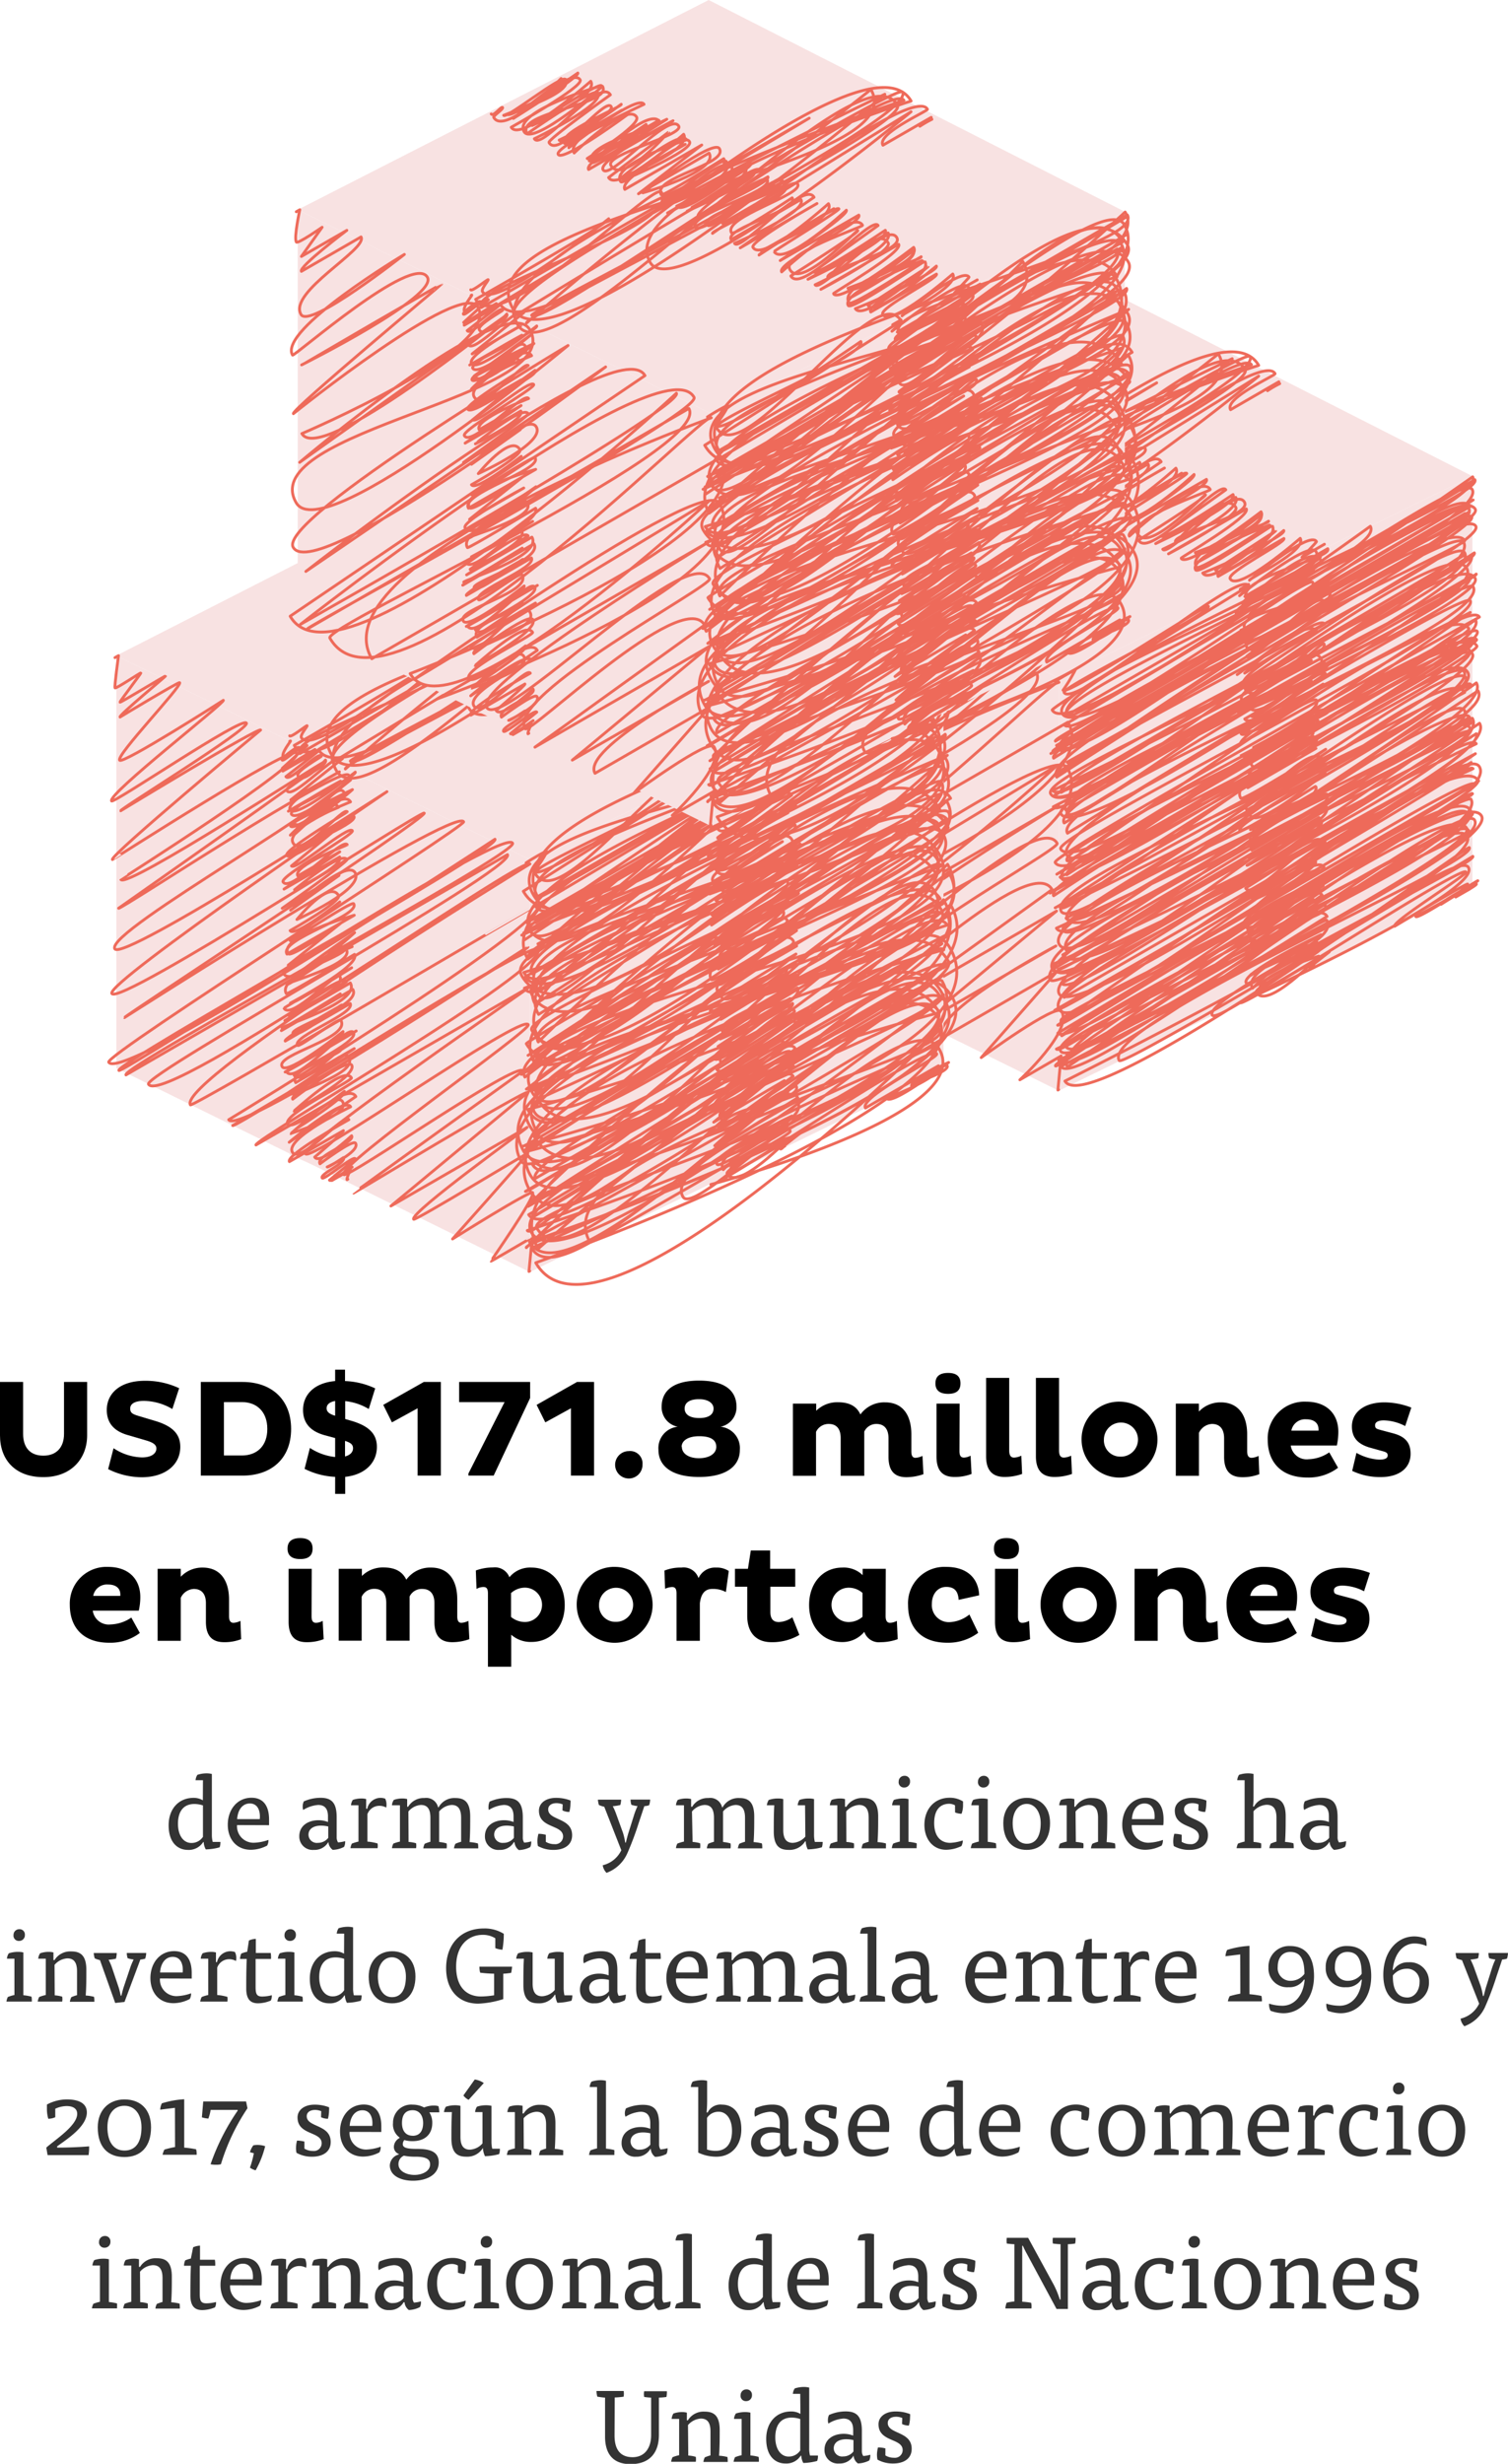<svg xmlns="http://www.w3.org/2000/svg" viewBox="0 0 265.48 433.66"><defs><style>.cls-1{fill:#f8e2e2;}.cls-2{fill:none;stroke:#ee6a5a;stroke-linecap:round;stroke-linejoin:round;stroke-width:0.5px;}.cls-3{fill:#333;}</style></defs><title>importaciones</title><g id="Layer_2" data-name="Layer 2"><g id="Layer_1-2" data-name="Layer 1"><polygon class="cls-1" points="186.4 191.98 259.21 156.41 259.21 83.81 186.4 119.38 186.4 191.98"/><polygon class="cls-1" points="186.4 119.38 113.59 83.48 113.59 156.08 186.4 191.98 186.4 119.38"/><polygon class="cls-1" points="186.4 119.38 113.59 83.48 185.94 46.56 259.21 83.81 186.4 119.38"/><polygon class="cls-1" points="144.09 171.28 154.32 175.83 154.32 103.66 154.54 103.54 144.09 98.37 144.09 171.28"/><polygon class="cls-1" points="214.99 61.57 144.09 97.39 144.09 98.37 154.54 103.54 225.81 67.41 214.99 61.57"/><polygon class="cls-1" points="232.47 96.39 232.47 169.34 219.96 175.4 219.07 103.11 232.47 96.39"/><polygon class="cls-1" points="219.16 103.13 147.47 66.55 161.1 59.62 232.47 96.39 219.16 103.13"/><path class="cls-2" d="M185.73,119.94s3.52-2.13,3.56-2a29.67,29.67,0,0,1-2.14,3.54c.65,1.13,25.31-15.23,25.58-14.77.71,1.23-25.94,14.24-25.4,15.17,1.85,3.21,30.7-21.92,32.51-18.77,0,0-34.9,21.35-34.6,21.87,3.43,5.94,56-32.35,56-32.35,3.37,5.82-57.59,27.18-54.21,33,3.83,6.63,72.23-41.7,72.23-41.7,3.18,5.52-74.33,37.37-71.62,42.06l72-41.56c2.07,3.58-75.91,34.52-71.78,41.68.81,1.41,71.53-41.3,71.53-41.3l-72,42.78c2.33,4,69.44-45.51,71.78-41.45,3.6,6.23-74.19,42.89-73.37,44.31L259.35,88,186,131.2c3.88,6.72,69-48.79,72.86-42.07l-71.39,41.34s69.2-44.33,71.09-41c3.33,5.75-74,41.41-73.22,42.81l72.57-41.9C260,94,185,132.63,185,132.63l73.62-42.51c1.38,2.4-75.1,36.65-72.14,41.78,2.46,4.26,69.19-49.27,73.23-42.28,2.31,4-76.22,40.38-74.22,43.83,0,0,72-45.2,73.6-42.49s-71.23,43.2-71.23,43.2c1.29,2.24,68.85-46.91,71.95-41.54,2.3,4-75.12,41.45-73.68,43.94.18.31,68-47.92,71.72-41.4.56,1-75.61,35.06-71.82,41.63,0,0,69.38-45.25,71.63-41.36,4.22,7.32-72.34,43.7-72.34,43.7,2.63,4.55,69.83-46.51,72.51-41.86,4.08,7.06-75.35,38.14-72.86,42.46,4,6.9,72.33-42.72,72.75-42,.06.1-72.07,42.25-72.07,42.25,2.56,4.45,73.9-42.67,73.9-42.67,1.43,2.48-74.87,38.46-72.73,42.17L259,97.78C262,103,185.43,142,185.43,142c2.26,3.92,68.3-49.78,72.78-42s-74.13,36.41-70.57,42.58l71.06-41c2.52,4.37-74.16,37.78-71.92,41.66,3.77,6.53,73.11-42.2,73.11-42.2.66,1.15-74.58,37.65-72,42.17,2.09,3.61,67.5-48.89,71.79-41.45,2.77,4.8-75.53,37.57-72.34,43.09.1.18,70.55-44.13,72-41.58,3.91,6.78-75,37.13-71.41,43.39,0,0,69.72-43,70.89-40.93,2.46,4.26-73.52,41.23-72.09,43.7,3.7,6.42,72.06-41.72,72.11-41.63s-74.73,36.28-71,42.74c3.55,6.15,69.61-47.12,72.61-41.93,0,0-75.53,41.74-74.69,43.2,3.69,6.39,74-42.71,74-42.71,3.56,6.17-74.09,38.62-71.9,42.4.73,1.27,66.41-48.3,70.73-40.83.88,1.53-72.54,43.2-72.54,43.2s72.51-45.41,74-42.75c2.11,3.66-73.42,43.25-73.42,43.25,2.47,4.28,72.89-42.08,72.89-42.08,2.5,4.33-73.38,38.78-71.71,41.68,0,0,68.27-44.56,70.5-40.7,0,0-74.81,35.38-71.31,41.44,2.08,3.61,70.43-46.48,72.95-42.12.65,1.13-73.07,43.35-73.07,43.35S255.67,106.15,260,113.7c1,1.77-75.14,43.49-75.14,43.49s70.19-49,73.88-42.66c2.48,4.3-75.63,39-73.25,43.13,0,0,71.2-46.94,73.72-42.57,2.83,4.91-73.45,44.69-73.45,44.69.19.33,69.51-45.8,72-41.55,3.31,5.72-71.1,41.52-71.1,41.52,1.5,2.58,67.17-49.31,71.73-41.41,4.05,7-75.4,35.43-71.56,42.08,3,5.22,68.32-46.19,71.25-41.13,2.32,4-70.4,42.31-70.4,42.31,2.92,5.05,69.63-43.89,71.23-41.12,0,0-74.11,35.86-71,41.25,4,6.9,72-41.54,72-41.54,4.53,7.84-73.93,43.18-73.93,43.18,3.77,6.54,67.42-49.21,71.87-41.5,0,0-72.61,38.6-70.71,41.89,2.64,4.58,73.07-42.18,73.07-42.18,4.52,7.82-78.18,37-73.72,44.67,4.06,7,68.14-46.7,71.33-41.19,3.46,6-74.43,34.69-70.1,42.19.57,1,68.17-45.84,71-41L187.1,168.06c4.38,7.59,71.86-42.06,72.11-41.63,4.67,8.09-74,43.36-74,43.36.83,1.43,72.8-44.6,73.91-42.67.32.55-73.65,43.4-73.65,43.4,4.46,7.73,69.36-49.27,73.35-42.35,2.6,4.5-77.92,34.87-73.5,42.52,3.07,5.33,75.15-43.39,75.15-43.39,4.6,8-74.21,43.34-74.21,43.34.71,1.25,71-44.31,72.44-41.82,0,0-77.7,36.9-73.81,43.64,1.79,3.1,75-43.32,75-43.32,2.78,4.81-73,43.92-73,43.92,2.52,4.37,70.75-46.08,73-42.15,0,0-77.37,37.18-73.4,44.05,3.34,5.79,73.25-42.3,73.25-42.3s-73.92,40.23-72.39,42.89L259,134.21c.79,1.38-73.33,43.62-73.33,43.62.86,1.49,72.32-44.87,73.66-42.53,0,0-77.17,34.93-72.88,42.36,4,6.9,70.29-49.06,74-42.7,4.72,8.19-75,42.52-73.66,44.75.26.46,69.07-49.86,73.39-42.37,1.71,2.95-73.43,42.59-73.43,42.59l73.57-42.48s-74.3,42.72-74.12,43c.52.9,72-44.94,73.49-42.43l-73.46,43.82c2.13,3.69,72.32-43.33,73-42.14.37.64-72.89,41.6-72.31,42.61,0,0,70.87-43.67,72.06-41.6,4,6.93-73,43.93-73,43.93,1.33,2.3,68.69-49.27,72.85-42.06,3.73,6.44-72.74,38.91-71.17,41.63,3.31,5.74,67.28-47.19,70.89-40.93,1.45,2.51-74.41,37.26-71.84,41.71,2.72,4.71,72.53-41.87,72.53-41.87,1.25,2.17-71.43,42.61-71.43,42.61s68.91-49.18,73-42.13c3.54,6.14-74.43,43-74.43,43,3.29,5.7,70.56-46.85,73.21-42.26,3.63,6.3-74.78,41.52-73.77,43.28.56,1,68.18-49.14,72.41-41.81,2.29,4-71.47,41.89-71.47,41.89,3.06,5.31,68.82-46.66,71.82-41.47.66,1.15-75.16,33.78-70.66,41.57,0,0,66.9-46.66,70.38-40.63s-70.82,43.11-70.82,43.11c4.3,7.43,70.92-41.55,71.18-41.1,1.59,2.75-65.27,31.17-61.62,37.49.73,1.27,62.25-35.94,62.25-35.94.81,1.4-47.83,24.57-45.88,27.94,1.28,2.24,42.84-29.95,45.1-26,2.55,4.41-40.21,23.82-40.21,23.82.59,1,39-24.3,39.76-23,.28.48-13,8.68-12.54,9.55,0,0,12.72-7.67,12.86-7.43.44.75-9.13,5.71-9.13,5.71.35.61,10.85-6.43,10.92-6.3s-6.72,3.76-6.49,4.16c0,0,6.08-3.85,6.23-3.59s-3.67,2.23-3.63,2.3l2.52-1.45"/><path class="cls-2" d="M113.35,83.83l.62-.36s-1.07,4.88-.61,5.68c.23.4,4.54-2.62,4.54-2.62l-3.66,5.14,8-4.61s-8.51,6.41-8,7.22l10.5-6.06c1.25,2.17-12.87,9.68-10.57,13.66,1.56,2.7,18.27-10.55,18.27-10.55s-22.25,13.3-19.69,17.72c.22.38,21.22-18.07,23.74-13.71,2,3.4-22.14,15.45-22.14,15.45s24.6-14.29,24.64-14.22-26.48,22.11-26.09,22.8c0,0,29.6-23.75,32.48-18.76,4.2,7.27-31,22.26-31,22.26,3.31,5.74,35.61-20.56,35.61-20.56l-36,25.62s36.3-30.71,40.53-23.4c6.74,11.68-48.41,17.87-41.12,30.5,4.79,8.3,47.91-27.66,47.91-27.66s-51.3,30.54-48.43,35.52c4,6.9,55-31.75,55-31.75l-52.78,36s54.82-42.94,59.71-34.47L112.27,155c9,15.59,68-39.26,68-39.26,1.47,2.55-66.21,40.71-66.21,40.71s63.58-49.95,69.31-40c1.65,2.86-68.33,40.34-68.07,40.78l67.17-38.78c4.26,7.38-64.44,38.28-63.2,40.42,10.36,17.94,66.19-40.45,67.16-38.78,0,0-69.72,25.2-59.78,42.42L188,127.11c8.27,14.33-54.56,38-54.56,38,7,12.15,52.69-30.42,52.69-30.42l-52,31.46s50.77-36.23,53.77-31c8,13.95-49.67,34.42-49.67,34.42l48.12-27.78S144.51,167,146.88,171.08c2.52,4.36,35.29-29.48,39.23-22.65.68,1.18-35.88,20.51-32.49,26.38.71,1.23,27.69-25,31.6-18.24l-29.86,21.49L186,160.35l-24.11,20,24-13.85s-22.5,11.85-20,16.17L186,171.07l-13.26,15.08S186,176.44,186.89,178c2,3.48-7.35,12.06-7.35,12.06l7.27-4.2-.57,6,.13-.07"/><path class="cls-2" d="M144.12,98.56l.13-.08c.06.11-1.72,2.16-1.28,2.92.05.09,2.54-2.29,2.9-1.67.18.31-3.35,1.68-3.1,2.12s4-3.26,4.4-2.55l-4.36,4c.52.9,5.75-3.32,5.75-3.32s-5.87,3.45-5.66,3.81l6.47-3.73c0,.08-5.93,4.69-5.93,4.69.65,1.13,5.7-4.57,6.25-3.61.08.14-4.61,2.62-4.11,3.48.94,1.63,4.83-2.79,4.83-2.79.68,1.18-7.32,4.44-6.78,5.39,1,1.77,8.9-7.17,9.78-5.64,0,0-9.11,7.27-9.11,7.27s8.56-4.94,8.56-4.94-9.58,5.12-8.68,6.68c1,1.77,11.49-6.63,11.49-6.63.37.64-11.8,6.88-11.8,6.88l9.19-5.31s-9.16,4.93-8.66,5.8c1,1.82,10.43-6,10.43-6l-10.15,7.4c1.62,2.81,7.63-7.61,9-5.2.58,1-9.25,5-9,5.56,1.3,2.25,10.48-6,10.48-6s-11.51,5.35-10.89,6.42,10.5-6.06,10.5-6.06L144.22,115s7.08-7.35,8.49-4.9c0,0-8.49,3.4-7.74,4.72.08.13,8.33-8.33,9.85-5.69,0,0-11.67,4.55-10.1,7.27s8.89-6.61,9.53-5.5c0,.06-11.2,6.71-10.66,7.64.79,1.38,11.84-6.83,11.84-6.83.75,1.3-11.77,6.17-11.39,6.83l8.9-5.14-8.52,7c.58,1,10.1-7.28,10.73-6.2.38.67-12.82,8-12.21,9,1.24,2.16,10.5-7.93,11.31-6.53,0,.05-9.73,3.72-8.7,5.5l7.38-4.26-9.86,6.62,9.8-5.66c.87,1.5-8,5.77-8,5.77s8.31-6.9,9.22-5.32c.22.38-11.39,8.58-11.39,8.58l10-5.77-8.52,6.11s9.89-9.21,11.4-6.59c1.68,2.89-10.25,8.23-10.25,8.23s5.69-7.09,7.33-4.23c.62,1.07-8.53,6.19-8.53,6.19.75,1.29,8.75-5.06,8.75-5.06l-8.76,6.8c.11.2,10.88-7,11.21-6.47,1.27,2.2-13.25,6.24-11.74,8.86l11.84-6.84s-13.38,3.78-11.66,6.75c.52.9,9.3-5.38,9.3-5.38L143.85,138l9.55-5.51s-11,5.85-10.35,7c1.66,2.87,12.49-7.21,12.49-7.21S144.78,139.65,145,140c0,0,8.63-5.61,8.9-5.14.61,1.06-9.44,4.35-8.81,5.44,0,0,7.52-7.65,8.95-5.17s-10.68,5.77-10.46,6.15,11-7.48,11.5-6.64c0,0-13.42,5.12-11.6,8.27.14.25,12-6.93,12-6.93,1.18,2-11.29,8.59-11.29,8.59.24.4,10.79-6.23,10.79-6.23s-11.89,7.07-11.83,7.18c1.27,2.2,9.31-6.56,9.82-5.67,1.38,2.39-9.23,6.62-9.07,6.9,0,0,9.39-7.35,10.23-5.91l-10.84,6.85,11.5-6.64c2,3.4-12.22,7.63-12.05,7.93s10.3-5.94,10.3-5.94l-10.39,6.47,12.58-7.26c1.65,2.85-11.12,6.72-10.52,7.75s8.46-5.26,8.62-5c0,0-10.35,5.76-10,6.34l11.45-6.6c1,1.79-10.23,5.74-9.3,7.35.3.51,7.31-5,7.64-4.41,1.85,3.2-11.6,6-10.32,8.17.93,1.62,10.71-6.19,10.71-6.19.43.74-10.2,7.13-10.2,7.13.1.17,12.52-7.23,12.52-7.23l-12.31,7.13c1.57,2.72,10.84-8.57,11.84-6.83s-10.76,7-10.46,7.5c1.18,2,8.27-4.78,8.27-4.78.69,1.2-9.45,3.57-8,6.08l10.31-6L144,160.4c1.37,2.37,9-8.7,10.49-6.05,1.72,3-10.64,6-9.87,7.31,0,0,9.58-7.36,10.37-6,1.13,2-10.2,8-10.17,8.09s8.78-8.18,10.13-5.85c.3.52-12.23,6.43-11.24,8.15.82,1.41,10-5.76,10-5.76.52.88-8.2,6.4-8.2,6.4s6.76-6.53,7.9-4.56c1.42,2.46-9.2,5.5-9.15,5.59s9.86-9.51,11.52-6.65L144,169.13s9.71-8.18,10.82-6.25c0,0-11.68,5.55-10.25,8,1.28,2.22,9.22-7,9.94-5.74,0,0-11.15,6.2-10.47,7.38l9.51-5.49c.14.24-5.06,4.66-5.06,4.66.88,1.53,6.51-3.75,6.51-3.75.7,1.22-6.42,3.46-5.58,4.93,0,0,5.82-4.39,6.27-3.61.85,1.47-5,4.17-5,4.17.11.19,2.86-1.65,2.86-1.65.54.94-4.17,2.86-3.75,3.58.29.5,5.5-4,5.85-3.38l-4.64,3.8c.29.5,4-2.3,4-2.3l-3.57,2.36,3.26-1.89s-.72,1.53-.6,1.75c0,0,.13-.12.15-.09"/><path class="cls-2" d="M144.06,97.59c.22.38,3-1.91,3.06-1.77s-1.26,1.64-1,2.09c2,3.48,22.22-12.83,22.22-12.83.4.71-23.42,14.2-23.42,14.2,4.15,7.19,31.5-20.93,32.69-18.88,3.65,6.33-34,16.39-31.71,20.32l57.74-33.34S149.15,100,149.17,100c5.9,10.23,65.32-37.71,65.32-37.71,8.38,14.52-72.76,21.7-63,38.62,6.9,12,65.44-37.78,65.44-37.78s-68.84,32.76-65.21,39.06c0,0,67.35-41.18,68.34-39.45,2.7,4.66-65.7,38.57-65.28,39.29,1.61,2.79,63.05-42.13,65.53-37.84,0,0-76.08,25.57-68,39.49,6.46,11.2,59.88-50.76,66.89-38.62,2.17,3.77-66,37.08-65.31,38.34,0,0,59.56-53.2,67.7-39.09,0,0-52.65,16.77-45.93,28.41,4.48,7.76,45.93-26.52,45.93-26.52l-30,18.56s30.42-23.25,32.88-19c.18.31-9,4.3-7.83,6.35l8.5-4.91c.08.15-2.13,1.31-2,1.57a18.42,18.42,0,0,1,2.15-1.24"/><path class="cls-2" d="M218.34,103.72l1.48-.86c.21.37-1.61,2-1.61,2s12.27-9.84,13.47-7.78c2,3.44-12.53,7.91-12.53,7.91l14.59-8.42c1,1.74-16.42,5.14-14.28,8.85.4.68,13-7.52,13-7.52.58,1-14.46,7.08-13.65,8.48,0,0,11.75-11.14,13.64-7.88,1.24,2.15-16,7.51-14.78,9.69,0,0,12.41-9.85,13.57-7.84.27.46-12.4,6.76-11.36,8.57,0,0,10.81-7.1,11.19-6.46,1.33,2.31-12.62,8.47-12.62,8.47.83,1.43,15-8.63,15-8.63,2.09,3.61-16.14,5.11-14.3,8.29l12.9-7.44-14.14,8.28,14.36-8.3c1.85,3.2-15.94,6.69-14.33,9.49,0,0,14.21-12.29,16-9.23,2.51,4.34-14.74,9.7-14.74,9.7s10.71-8.49,11.71-6.76c0,0-12.78,5.21-11.42,7.56,1.76,3.06,12.19-10.63,13.74-7.94,0,0-13.86,9.43-13.76,9.6.79,1.36,11.52-10.18,13-7.53L217.8,118.74s14.37-10.7,15.41-8.91l-14.09,8.65s11-10.24,12.72-7.34c0,0-14.26,7.39-13,9.65,1.61,2.79,12.93-7.47,12.93-7.47s-12.73,7.66-12.56,8c2.15,3.73,13.46-8.72,13.87-8,1.25,2.17-16.06,7.25-14.45,10l12.24-7.07L219,123.66c0,.06,11.52-11.26,13.51-7.8,2.24,3.87-14.47,9.57-14.47,9.57l15.14-8.74c1.67,2.9-13.89,6.56-13.09,7.93,1.43,2.48,13.88-8,13.88-8,.67,1.15-14.84,9.92-14.84,9.92,1.19,2.05,11.7-6.75,11.7-6.75l-10.47,6.31c.55,1,12.19-8.91,13-7.51L219,128.41c1.38,2.39,13.93-8,13.93-8l-14.45,8.73c.84,1.46,15-8.68,15-8.68s-15.82,9.19-15.07,10.5c0,0,12.71-8.81,13.35-7.71,1.3,2.26-13.36,9.45-13.34,9.48,1.63,2.83,13.28-7.84,13.36-7.71L221,132.66s11.41-9.68,12.75-7.36c.34.58-15.32,6.44-14.06,8.63,0,0,12.05-7.61,12.34-7.12.78,1.36-13.92,6.16-12.95,7.83,0,0,12.1-7.78,12.44-7.19s-11.94,5.89-11.22,7.14c1.54,2.66,10.76-6.22,10.76-6.22,1.62,2.8-12.64,5.72-11,8.49,1.12,1.95,10.2-9.47,11.75-6.78.63,1.07-12.4,8.12-12.14,8.57l12-6.93s-15.46,4.92-13.23,8.79c.33.56,14.95-8.63,14.95-8.63l-13.7,9.4c.77,1.32,11.15-11,13.13-7.58,1,1.74-15.08,5.84-13.31,8.89l13.9-8s-14.7,6.47-13.24,9c1.36,2.36,13.12-7.57,13.12-7.57s-15.66,9.05-15.05,10.11c.43.74,13.3-7.87,13.38-7.72,1.25,2.16-11.49,7.62-11.49,7.62l11.28-6.51c.54.93-12.26,4.23-10.58,7.13l12.1-7c.82,1.43-13.68,6.5-12.87,7.91.06.11,13.21-8.3,13.5-7.8,1.73,3-14.68,7.31-13.2,9.88L233.5,142c1.52,2.63-13.61,9-13.61,9l12.31-7.11-12.68,8.42c.15.25,13.12-7.58,13.12-7.58.7,1.2-13.94,9.59-13.94,9.59,1.29,2.24,12.93-10.58,14.28-8.24.5.87-14.6,6.21-12.93,9.1,0,0,11.54-8.95,12.53-7.24l-13.29,8.38c1.49,2.57,12.51-10.67,14-8.09l-15,10.78s11.62-9.5,12.83-7.4c0,0-10.83,6.25-10.69,6.48.67,1.17,11.18-6.45,11.18-6.45.58,1-10.67,8-10.67,8s10.69-9.54,12.15-7c.36.62-14.3,8.48-14.3,8.48s12.71-9.23,13.53-7.81c0,0-14.37,7.84-13.38,9.57,1.39,2.41,13.66-7.89,13.66-7.89s-14.61,5.66-12.92,8.59c1.49,2.59,12.22-9.51,13.28-7.67,0,0-13.24,7.75-13.2,7.82.59,1,10.41-10.87,12.52-7.22,0,0-13.73,5.93-12.35,8.32,2.07,3.59,11.28-6.52,11.28-6.52l-12.46,7.32s12.53-10.63,14-8.08l-13.51,9.76,14-8.11c1.7,2.94-14.91,4-12.78,7.69.71,1.23,10.48-8.06,11.35-6.55L219,169.74s12.65-11.87,14.63-8.44l-13.47,8.42s13.18-8.15,13.41-7.75c2.25,3.89-13.85,9-13.43,9.72l12.44-7.18s-14.22,6.71-13.19,8.5c.55,1,12.45-7.18,12.45-7.18s-13.29,4.74-11.34,8.12c0,0,9.92-10,11.78-6.81.34.6-11.65,6.59-11.11,7.52,1.87,3.25,11-6.37,11-6.37s-11.78,3.63-10.27,6.25c.1.17,12.12-7,12.12-7s-3.5,2.75-3.5,2.75c.14.24.72-.58.79-.46"/><path class="cls-2" d="M147.67,66.62c.33.57,1.81-1.43,2-1.15s-1.72,1.48-1.56,1.76C150,70.55,160,60.38,160,60.38c1.24,2.14-10.09,6.48-10.09,6.48.42.72,10.33-7.31,10.91-6.3,1.42,2.44-10.39,6.08-10.39,6.08.66,1.16,12.53-7.23,12.53-7.23.39.67-11.35,8-11.35,8s10.36-9.22,11.76-6.79C164,61.81,151.15,69,151.15,69c1.63,2.83,14-8.1,14-8.1,1.57,2.71-10.32,7.8-10.32,7.8s11.82-7.73,12.21-7.05c0,0-15.71,4.45-13.61,8.1,1.53,2.63,13.8-8,13.8-8,1.91,3.31-15.5,4.52-13.28,8.36,0,0,11.84-8.32,12.48-7.21C167.7,65,155.26,71,155.26,71c1.32,2.3,11.47-11,13.39-7.73,0,0-11.11,7.88-10.81,8.4,1.71,3,9.91-8.12,10.95-6.32.72,1.25-9.16,5.89-9.16,5.89.72,1.25,10.93-6.31,10.93-6.31.27.47-11.21,4.86-10,6.87l10.09-5.83s-9.55,6.13-9.28,6.59c0,0,12.11-9.59,13.23-7.64,0,0-15.91,7.41-15.1,8.82s12.2-7,12.2-7-11,3.91-9.4,6.75c0,0,9.38-9.07,11-6.33.81,1.41-8.71,7.28-8.71,7.28.49.84,10.37-6,10.37-6,.76,1.31-10,6.44-10,6.44l12.27-7.09c.12.21-11.07,6.79-11.07,6.79s9.55-9.42,11.24-6.49c.41.71-13.79,4-11.94,7.15.35.61,13.22-7.63,13.22-7.63s-14.8,7.06-13.77,8.84l14.87-8.58s-13.33,6.88-12.32,8.63c1.14,2,11.73-10.42,13.31-7.69,1,1.65-13.08,5-11.93,6.93,2,3.52,10.15-5.89,10.17-5.87l-10.58,8c1.6,2.78,13.2-7.62,13.2-7.62,1.61,2.78-10.75,7.49-10.75,7.49S181,69.23,182.12,71.2c0,0-13.4,4.3-11.64,7.34.67,1.17,10.84-9.28,12.15-7,.88,1.53-11.7,6.78-11.7,6.78L181.88,72S170,77.82,171.23,79.89l13.53-7.81-11.13,8.59,12.43-7.18c1.86,3.23-11.66,7-11.66,7s12.42-9.6,13.47-7.78c1.63,2.82-12,5.1-10.23,8.12.22.37,11-6.35,11-6.35,1.59,2.77-10.91,7.08-10.91,7.08.58,1,10.68-7.79,11.39-6.57,1.9,3.3-11.22,8-11.22,8,.49.85,10.56-9.75,12.14-7,1,1.75-9.68,6.83-9.68,6.83,1.11,1.93,13.08-7.55,13.08-7.55.61,1-14.7,8.76-14.7,8.76s13.73-8.07,13.79-8c1.09,1.9-9.47,7-9.47,7l11-6.34c.85,1.49-11.85,7-11.85,7,.11.19,12-8.31,12.62-7.29,0,0-11.5,7-10.71,8.34l12.3-7.1c.66,1.13-14.24,7.24-13.63,8.31,0,0,12.84-9,13.51-7.81,1.22,2.12-14,6.14-12.67,8.37.89,1.55,14.42-8.33,14.42-8.33L185.17,85.7s13.28-7.93,13.39-7.74c1.78,3.09-14.28,5.72-12.84,8.21.73,1.27,12.13-9.74,13.31-7.68l-12.68,7.34S197,78.21,197.67,79.3c0,0-10.22,5-9.3,6.55l11.13-6.43c1,1.72-13.21,7.68-12.9,8.21,0,0,14.2-10.13,15-8.68,1.1,1.9-13.25,5.82-11.65,8.59.37.64,10.68-6.17,10.68-6.17,1.3,2.26-11.94,5.29-10.74,7.37l12.23-7.07c1.29,2.24-11.7,7.71-11.7,7.71,1,1.76,12.21-11.28,14-8.1l-13,8.9L205,82.38s-11.87,6.68-11.29,7.7c1.65,2.84,13.3-7.68,13.3-7.68,1.6,2.76-11.84,8.16-11.77,8.27.16.28,12.78-7.38,12.78-7.38s-13.33,7.9-13.17,8.16c0,0,13.62-8.93,14.08-8.13.17.3-11.48,7.4-11.41,7.52,1.64,2.85,12.69-7.33,12.69-7.33.52.9-11.65,8.86-11.65,8.86l13.83-8c.84,1.44-14.55,8.3-13.57,10,0,0,12.43-11.35,14.24-8.22.19.34-14.45,4.93-12.78,7.83,2,3.5,11.83-7.11,11.95-6.9.26.44-11.81,8-11.81,8,2,3.46,14.27-10.79,15.38-8.87l-11.42,8.16c.49.87,12.69-7.33,12.69-7.33,1.06,1.84-13.62,8.64-13.62,8.64l14.1-8.14c1.44,2.5-12.85,9.13-12.85,9.13.89,1.55,12.54-11.5,14.38-8.3,1.45,2.52-13,5.55-12.12,7.07,0,0,8.62-9.57,10.61-6.13.85,1.47-11.86,8.17-11.86,8.17l13.7-7.91c.8,1.4-11.57,8.54-11.48,8.69C209,100.13,222,90.08,222,90.08c1.53,2.66-11.57,7.18-11.57,7.18C211.53,99.09,222,90.6,222,90.6c1.1,1.92-11.48,8.53-11.48,8.53l12.81-7.4c.34.58-14.77,4.5-12.7,8.1.48.83,12.86-7.42,12.86-7.42s-14.4,5.5-13,7.9c.56,1,13.41-7.9,13.48-7.78,1.76,3.06-12.23,8.33-12.23,8.33,1.42,2.47,12.81-7.42,12.82-7.41L214,100.32c1.25,2.17,12-6.95,12-6.95.59,1-12.52,6.4-11.55,8.09l11.58-6.68c.42.73-10.14,5.92-9.46,7.09,1.39,2.42,12.33-7.12,12.33-7.12,1.28,2.22-9.13,7.06-8.94,7.39,0,0,10.63-8.85,11.8-6.82.06.1-2.55,2.76-2.55,2.76l3.95-2.29"/><path class="cls-3" d="M35.73,313.34h-1.3a2.07,2.07,0,0,1,.32-.95,5.2,5.2,0,0,1,1.63-.26,3.74,3.74,0,0,1,.92.11v10.68a4.83,4.83,0,0,0,.15,1.28H38.8a1,1,0,0,1,0,.23,2.25,2.25,0,0,1-.14.72,9.94,9.94,0,0,1-2.44.36,3.08,3.08,0,0,1-.36-1.29h-.09a3,3,0,0,1-2.72,1.38c-1.57,0-3.36-1.08-3.36-4.34,0-2.9,1.79-4.82,4.38-4.82a3.15,3.15,0,0,1,1.64.43Zm0,4.43a5,5,0,0,0-1.5-.25c-2,0-2.9,1.4-2.9,3.49s1,3.37,2.34,3.37a2.39,2.39,0,0,0,2.06-1.08Z"/><path class="cls-3" d="M41.73,321.23a2.9,2.9,0,0,0,3,3.11,8.36,8.36,0,0,0,2.53-.5,1.9,1.9,0,0,1-.23,1,6.27,6.27,0,0,1-2.86.74c-2.58,0-4.07-1.92-4.07-4.41,0-2.65,1.65-4.75,4.18-4.75,2.17,0,3.09,1.56,3.09,3.83,0,.31,0,.63,0,1Zm4-1.05c.13-1.24-.23-2.75-1.75-2.75-1.29,0-2.12,1.11-2.23,2.75Z"/><path class="cls-3" d="M57.79,324.23a2.76,2.76,0,0,1-2.53,1.37,2.35,2.35,0,0,1-2.57-2.41c0-1.86,1.58-2.81,3.37-2.81a4.49,4.49,0,0,1,1.68.31v-1c0-1.33-.58-2-1.72-2a5.75,5.75,0,0,0-2.64.88,1.6,1.6,0,0,1-.09-.61,2,2,0,0,1,.2-.9,7.31,7.31,0,0,1,2.95-.63c2,0,2.83.95,2.83,3.42v3.49a1.68,1.68,0,0,0,.24.94,5.68,5.68,0,0,0,1.25-.22.75.75,0,0,1,0,.2,1.9,1.9,0,0,1-.19.81,4.55,4.55,0,0,1-2,.52,1.92,1.92,0,0,1-.76-1.37Zm0-2.75a6,6,0,0,0-1.27-.15c-1.41,0-2.21.63-2.21,1.59a1.46,1.46,0,0,0,1.65,1.44,2.3,2.3,0,0,0,1.83-.88Z"/><path class="cls-3" d="M64.65,318.36A2.4,2.4,0,0,1,67,316.44a2.6,2.6,0,0,1,.81.14,2.31,2.31,0,0,1,.23,1.08,1.89,1.89,0,0,1-.05.49,2.44,2.44,0,0,0-1.23-.31,2.24,2.24,0,0,0-2.08,1.48v4.82a8.76,8.76,0,0,1,1.79.33,2.51,2.51,0,0,1,0,.83H61.7a2.25,2.25,0,0,1,.25-.81,7.19,7.19,0,0,1,1.16-.35v-6.39H61.79a2.07,2.07,0,0,1,.32-.95,4.62,4.62,0,0,1,1.5-.25,3.2,3.2,0,0,1,.85.1v1.71Z"/><path class="cls-3" d="M71.93,324.2a5.91,5.91,0,0,1,1.32.23,2.5,2.5,0,0,1,0,.87H69a2.73,2.73,0,0,1,.25-.81,7.19,7.19,0,0,1,1.16-.35v-6.39H69a2,2,0,0,1,.33-.95,4.39,4.39,0,0,1,1.5-.25,3.3,3.3,0,0,1,.85.1V318h.18a3.16,3.16,0,0,1,2.85-1.53,2.13,2.13,0,0,1,2.41,1.64h.09a3.16,3.16,0,0,1,2.91-1.64c1.41,0,2.66.45,2.66,3.24,0,1.53,0,3-.11,4.52a7.33,7.33,0,0,1,1.46.23,2.34,2.34,0,0,1,.06.56,1.62,1.62,0,0,1,0,.31H79.92a2.48,2.48,0,0,1,.26-.81,6.56,6.56,0,0,1,1-.35v-4.21c0-1.39-.42-2.27-1.67-2.27a3.15,3.15,0,0,0-2.2,1.15v5.37a6.6,6.6,0,0,1,1.32.25,3.1,3.1,0,0,1,0,.87H74.52a2.47,2.47,0,0,1,.25-.81,6.56,6.56,0,0,1,1-.35v-4.21c0-1.39-.41-2.27-1.66-2.27a3.12,3.12,0,0,0-2.21,1.15Z"/><path class="cls-3" d="M90.47,324.23a2.77,2.77,0,0,1-2.53,1.37,2.35,2.35,0,0,1-2.57-2.41c0-1.86,1.57-2.81,3.36-2.81a4.45,4.45,0,0,1,1.68.31v-1c0-1.33-.58-2-1.71-2a5.75,5.75,0,0,0-2.64.88A1.42,1.42,0,0,1,86,318a2.14,2.14,0,0,1,.2-.9,7.31,7.31,0,0,1,3-.63c2,0,2.84.95,2.84,3.42v3.49a1.6,1.6,0,0,0,.24.94,5.51,5.51,0,0,0,1.24-.22.75.75,0,0,1,0,.2,1.89,1.89,0,0,1-.18.81,4.64,4.64,0,0,1-2,.52,1.89,1.89,0,0,1-.76-1.37Zm0-2.75a5.87,5.87,0,0,0-1.26-.15c-1.41,0-2.21.63-2.21,1.59a1.46,1.46,0,0,0,1.64,1.44,2.27,2.27,0,0,0,1.83-.88Z"/><path class="cls-3" d="M99.06,317.59a2.93,2.93,0,0,0-1.07-.22c-.94,0-1.48.44-1.48,1.1,0,2,4.21,1.41,4.21,4.54,0,1.87-1.57,2.59-3.25,2.59a5.55,5.55,0,0,1-2.77-.68,4.31,4.31,0,0,1-.09-.87,5.26,5.26,0,0,1,.18-1.28,5.15,5.15,0,0,1,1.3.17v1.24a2.88,2.88,0,0,0,1.52.41,1.37,1.37,0,0,0,1.52-1.35c0-2.14-4.25-1.37-4.25-4.55,0-1.32,1.21-2.25,3-2.25a7.09,7.09,0,0,1,2.55.46,2.5,2.5,0,0,1,0,.56,5.79,5.79,0,0,1-.2,1.46,2.63,2.63,0,0,1-1.21-.27Z"/><path class="cls-3" d="M110.18,324.31c.11-.44.34-1.37.49-1.81l.9-2.86a12.76,12.76,0,0,1,.67-1.75,4.68,4.68,0,0,1-1.09-.23,3.06,3.06,0,0,1-.14-.92h3.45a3.68,3.68,0,0,1-.18,1,3.45,3.45,0,0,1-.85.16l-1,3a51.85,51.85,0,0,1-2,5.32,6.42,6.42,0,0,1-3.65,3.42,2.34,2.34,0,0,1-.67-1.34,4.86,4.86,0,0,0,3.27-2.64l-3-7.65a4.93,4.93,0,0,1-.94-.31,4,4,0,0,1-.18-.94h4.09a3.56,3.56,0,0,1-.15.94,7.94,7.94,0,0,1-1.32.21,11.38,11.38,0,0,1,.65,1.52l1.14,3.15a11.49,11.49,0,0,1,.4,1.75Z"/><path class="cls-3" d="M121.93,324.2a5.91,5.91,0,0,1,1.32.23,2.77,2.77,0,0,1,0,.87H119a2.25,2.25,0,0,1,.25-.81,7.19,7.19,0,0,1,1.16-.35v-6.39H119a2.07,2.07,0,0,1,.32-.95,4.44,4.44,0,0,1,1.5-.25,3.2,3.2,0,0,1,.85.1V318h.19a3.16,3.16,0,0,1,2.85-1.53,2.13,2.13,0,0,1,2.41,1.64h.09a3.16,3.16,0,0,1,2.91-1.64c1.41,0,2.66.45,2.66,3.24,0,1.53,0,3-.11,4.52a7.33,7.33,0,0,1,1.46.23,2.34,2.34,0,0,1,.06.56,1.62,1.62,0,0,1,0,.31h-4.29a2.48,2.48,0,0,1,.26-.81,6.56,6.56,0,0,1,1-.35v-4.21c0-1.39-.42-2.27-1.67-2.27a3.15,3.15,0,0,0-2.2,1.15v5.37a6.6,6.6,0,0,1,1.32.25,2.78,2.78,0,0,1,0,.87h-4.17a2.25,2.25,0,0,1,.25-.81,6.56,6.56,0,0,1,1-.35v-4.21c0-1.39-.41-2.27-1.66-2.27a3.12,3.12,0,0,0-2.21,1.15Z"/><path class="cls-3" d="M141.73,317.75h-1.3a2,2,0,0,1,.33-.95,4.84,4.84,0,0,1,1.62-.25,3.9,3.9,0,0,1,.93.1v6.27a5.23,5.23,0,0,0,.14,1.28h1.37a1,1,0,0,1,0,.23,2.25,2.25,0,0,1-.14.72,10.39,10.39,0,0,1-2.48.36,3.8,3.8,0,0,1-.36-1.42h-.09a3.22,3.22,0,0,1-2.88,1.51c-1.41,0-2.65-.45-2.65-3.24,0-1.51,0-3.1.09-4.61H135a2.36,2.36,0,0,1,.33-.94,5,5,0,0,1,1.64-.26,3.76,3.76,0,0,1,.92.1v5.46c0,1.37.44,2.25,1.67,2.25a3.13,3.13,0,0,0,2.22-1.1Z"/><path class="cls-3" d="M149,324.2a5.91,5.91,0,0,1,1.32.23,2.77,2.77,0,0,1,0,.87H146a2.25,2.25,0,0,1,.25-.81,7.19,7.19,0,0,1,1.16-.35v-6.39h-1.32a2.07,2.07,0,0,1,.32-.95,4.44,4.44,0,0,1,1.5-.25,3.2,3.2,0,0,1,.85.1V318H149a3.22,3.22,0,0,1,2.91-1.53c1.43,0,2.69.45,2.69,3.24,0,1.51,0,3-.11,4.52a7.44,7.44,0,0,1,1.47.23,3.06,3.06,0,0,1,0,.56,1.62,1.62,0,0,1,0,.31h-4.28a2.25,2.25,0,0,1,.25-.81,6.56,6.56,0,0,1,1-.35v-4.21c0-1.39-.43-2.27-1.7-2.27a3.22,3.22,0,0,0-2.26,1.15Z"/><path class="cls-3" d="M157.05,317.75a2.07,2.07,0,0,1,.32-.95,5.22,5.22,0,0,1,1.63-.25,3.93,3.93,0,0,1,.94.1v7.53a8.68,8.68,0,0,1,1.43.25,2.38,2.38,0,0,1,0,.56c0,.11,0,.2,0,.31H157a2.25,2.25,0,0,1,.25-.81,7.19,7.19,0,0,1,1.16-.35v-6.39Zm3.16-4.19a1,1,0,0,1-1,1.06.93.93,0,0,1-1-1.06,1,1,0,0,1,1-1A.93.93,0,0,1,160.21,313.56Z"/><path class="cls-3" d="M168.13,317.75a2.31,2.31,0,0,0-1-.27c-1.55,0-2.67,1-2.67,3.39s1.19,3.49,2.82,3.49a7.94,7.94,0,0,0,2.22-.43,2.13,2.13,0,0,1-.25,1,6.33,6.33,0,0,1-2.68.65c-2.33,0-3.83-1.87-3.83-4.39,0-2.79,1.79-4.77,4.43-4.77a4.35,4.35,0,0,1,2.37.65c0,.17,0,.46,0,.64a4.28,4.28,0,0,1-.26,1.53,3.18,3.18,0,0,1-1.14-.23Z"/><path class="cls-3" d="M171,317.75a2.08,2.08,0,0,1,.33-.95,5.11,5.11,0,0,1,1.62-.25,3.93,3.93,0,0,1,.94.1v7.53a8.5,8.5,0,0,1,1.43.25,2.34,2.34,0,0,1,.06.56,1.62,1.62,0,0,1,0,.31H170.9a2.73,2.73,0,0,1,.25-.81,7.19,7.19,0,0,1,1.16-.35v-6.39Zm3.17-4.19a1,1,0,0,1-1,1.06.93.93,0,0,1-1-1.06,1,1,0,0,1,1-1A.94.94,0,0,1,174.16,313.56Z"/><path class="cls-3" d="M184.86,320.88c0,3-1.61,4.72-4.1,4.72s-4.13-1.62-4.13-4.72c0-2.75,1.77-4.44,4.13-4.44S184.86,318,184.86,320.88Zm-4.1,3.64c1.66,0,2.45-1.4,2.45-3.64,0-1.92-1-3.38-2.45-3.38s-2.48,1.35-2.48,3.38C178.28,323.08,179.22,324.52,180.76,324.52Z"/><path class="cls-3" d="M189.4,324.2a6,6,0,0,1,1.32.23,3.1,3.1,0,0,1,0,.87h-4.34a2.25,2.25,0,0,1,.25-.81,6.9,6.9,0,0,1,1.16-.35v-6.39h-1.32a2,2,0,0,1,.32-.95,4.44,4.44,0,0,1,1.5-.25,3.2,3.2,0,0,1,.85.1V318h.18a3.25,3.25,0,0,1,2.91-1.53c1.43,0,2.7.45,2.7,3.24,0,1.51,0,3-.11,4.52a7.33,7.33,0,0,1,1.46.23,2.34,2.34,0,0,1,.06.56,1.62,1.62,0,0,1,0,.31h-4.28a2.25,2.25,0,0,1,.25-.81,6.56,6.56,0,0,1,1-.35v-4.21c0-1.39-.44-2.27-1.7-2.27a3.22,3.22,0,0,0-2.26,1.15Z"/><path class="cls-3" d="M199.25,321.23a2.9,2.9,0,0,0,2.95,3.11,8.36,8.36,0,0,0,2.53-.5,1.9,1.9,0,0,1-.23,1,6.27,6.27,0,0,1-2.86.74c-2.58,0-4.07-1.92-4.07-4.41,0-2.65,1.65-4.75,4.18-4.75,2.17,0,3.09,1.56,3.09,3.83,0,.31,0,.63-.05,1Zm4-1.05c.13-1.24-.23-2.75-1.75-2.75-1.29,0-2.12,1.11-2.23,2.75Z"/><path class="cls-3" d="M211,317.59a2.93,2.93,0,0,0-1.07-.22c-.94,0-1.48.44-1.48,1.1,0,2,4.21,1.41,4.21,4.54,0,1.87-1.57,2.59-3.25,2.59a5.52,5.52,0,0,1-2.77-.68,3.69,3.69,0,0,1-.09-.87,5.26,5.26,0,0,1,.18-1.28,5.15,5.15,0,0,1,1.3.17v1.24a2.88,2.88,0,0,0,1.52.41,1.37,1.37,0,0,0,1.52-1.35c0-2.14-4.25-1.37-4.25-4.55,0-1.32,1.21-2.25,3-2.25a7.09,7.09,0,0,1,2.55.46,2.5,2.5,0,0,1,0,.56,5.79,5.79,0,0,1-.2,1.46,2.63,2.63,0,0,1-1.21-.27Z"/><path class="cls-3" d="M220.68,324.2a6,6,0,0,1,1.32.23,2.77,2.77,0,0,1,0,.87H217.7a2.73,2.73,0,0,1,.25-.81,7.19,7.19,0,0,1,1.16-.35v-10.8h-1.3a2.07,2.07,0,0,1,.32-.95,4.81,4.81,0,0,1,1.63-.26,3.74,3.74,0,0,1,.92.11v3.48c0,.73,0,1.51-.09,2.25h.18a2.92,2.92,0,0,1,2.84-1.53c1.45,0,2.73.45,2.73,3.24,0,1.51,0,3-.11,4.52a7.44,7.44,0,0,1,1.47.23,3.06,3.06,0,0,1,.05.56,1.62,1.62,0,0,1,0,.31h-4.28a2.73,2.73,0,0,1,.25-.81,6.93,6.93,0,0,1,1-.35v-4.21c0-1.39-.45-2.27-1.73-2.27a3.32,3.32,0,0,0-2.32,1.15Z"/><path class="cls-3" d="M234,324.23a2.76,2.76,0,0,1-2.53,1.37,2.35,2.35,0,0,1-2.57-2.41c0-1.86,1.58-2.81,3.37-2.81a4.49,4.49,0,0,1,1.68.31v-1c0-1.33-.58-2-1.72-2a5.75,5.75,0,0,0-2.64.88,1.6,1.6,0,0,1-.09-.61,2,2,0,0,1,.2-.9,7.31,7.31,0,0,1,2.95-.63c2,0,2.83.95,2.83,3.42v3.49a1.6,1.6,0,0,0,.24.94,5.68,5.68,0,0,0,1.25-.22.75.75,0,0,1,0,.2,1.9,1.9,0,0,1-.19.81,4.55,4.55,0,0,1-1.95.52,1.92,1.92,0,0,1-.76-1.37Zm0-2.75a6,6,0,0,0-1.27-.15c-1.41,0-2.21.63-2.21,1.59a1.46,1.46,0,0,0,1.65,1.44,2.3,2.3,0,0,0,1.83-.88Z"/><path class="cls-3" d="M1.22,344.75a2,2,0,0,1,.33-.95,5.11,5.11,0,0,1,1.62-.25,3.93,3.93,0,0,1,.94.1v7.53a8.68,8.68,0,0,1,1.43.25,2.34,2.34,0,0,1,.06.56,1.62,1.62,0,0,1,0,.31H1.13a2.73,2.73,0,0,1,.25-.81,7.19,7.19,0,0,1,1.16-.35v-6.39Zm3.16-4.19a1,1,0,0,1-1,1.06.93.93,0,0,1-1-1.06,1,1,0,0,1,1-1A.93.93,0,0,1,4.38,340.56Z"/><path class="cls-3" d="M9.63,351.2a6,6,0,0,1,1.32.23,2.78,2.78,0,0,1,0,.87H6.64a2.48,2.48,0,0,1,.26-.81,6.9,6.9,0,0,1,1.16-.35v-6.39H6.73a2.08,2.08,0,0,1,.33-.95,4.44,4.44,0,0,1,1.5-.25,3.2,3.2,0,0,1,.85.1V345h.18a3.25,3.25,0,0,1,2.91-1.53c1.43,0,2.7.45,2.7,3.24,0,1.51,0,3-.11,4.52a7.33,7.33,0,0,1,1.46.23,2.34,2.34,0,0,1,.06.56,1.62,1.62,0,0,1,0,.31H12.3a2.48,2.48,0,0,1,.26-.81,6.56,6.56,0,0,1,1-.35v-4.21c0-1.39-.44-2.27-1.7-2.27a3.22,3.22,0,0,0-2.26,1.15Z"/><path class="cls-3" d="M21.38,351.23c.09-.41.29-1.17.42-1.55l1.07-3.18a12.13,12.13,0,0,1,.66-1.61,4.43,4.43,0,0,1-1.06-.23,3.06,3.06,0,0,1-.15-.92h3.42a3.54,3.54,0,0,1-.18,1,3.64,3.64,0,0,1-.85.16l-2.79,7.46-1.64.18L17.6,345a4.51,4.51,0,0,1-.92-.31,4,4,0,0,1-.18-.94h4.05a4.11,4.11,0,0,1-.14,1,9.65,9.65,0,0,1-1.29.19,10.33,10.33,0,0,1,.65,1.54l1.12,3.33c.11.32.29,1.08.37,1.47Z"/><path class="cls-3" d="M28.16,348.23a2.9,2.9,0,0,0,2.95,3.11,8.36,8.36,0,0,0,2.53-.5,1.9,1.9,0,0,1-.23,1,6.27,6.27,0,0,1-2.86.74c-2.59,0-4.07-1.92-4.07-4.41,0-2.65,1.65-4.75,4.18-4.75,2.17,0,3.09,1.56,3.09,3.83,0,.31,0,.63,0,1Zm4-1.05c.13-1.24-.23-2.75-1.75-2.75-1.29,0-2.12,1.11-2.23,2.75Z"/><path class="cls-3" d="M38.2,345.36a2.41,2.41,0,0,1,2.35-1.92,2.51,2.51,0,0,1,.81.14,2.3,2.3,0,0,1,.24,1.08,1.88,1.88,0,0,1-.06.49,2.43,2.43,0,0,0-1.22-.31,2.23,2.23,0,0,0-2.08,1.48v4.82a9,9,0,0,1,1.79.33,2.52,2.52,0,0,1,0,.83H35.25a2.48,2.48,0,0,1,.26-.81,6.78,6.78,0,0,1,1.15-.35v-6.39H35.34a2.08,2.08,0,0,1,.33-.95,4.62,4.62,0,0,1,1.5-.25,3.2,3.2,0,0,1,.85.1v1.71Z"/><path class="cls-3" d="M43.82,341.55a3.13,3.13,0,0,1,1.22-.29v2.48h2.62a4.89,4.89,0,0,1,.05,1.05H45v4.95c0,1.17.16,1.67,1.17,1.67a7.28,7.28,0,0,0,1.68-.23,1.06,1.06,0,0,1,0,.23,1.65,1.65,0,0,1-.18.71,5.93,5.93,0,0,1-2.23.48c-1.39,0-2.09-.75-2.09-2.61,0-1.06,0-3.38.09-5.2H42.25a2.86,2.86,0,0,1,.22-.94,5.37,5.37,0,0,1,1.05-.32Z"/><path class="cls-3" d="M48.92,344.75a2.08,2.08,0,0,1,.33-.95,5.12,5.12,0,0,1,1.63-.25,4,4,0,0,1,.94.1v7.53a8.55,8.55,0,0,1,1.42.25,2.34,2.34,0,0,1,.06.56,1.62,1.62,0,0,1,0,.31H48.83a2.48,2.48,0,0,1,.26-.81,7.07,7.07,0,0,1,1.15-.35v-6.39Zm3.17-4.19a1,1,0,0,1-1,1.06.94.94,0,0,1-1-1.06,1,1,0,0,1,1-1A.94.94,0,0,1,52.09,340.56Z"/><path class="cls-3" d="M60.59,340.34H59.28a2.08,2.08,0,0,1,.33-.95,5.11,5.11,0,0,1,1.63-.26,3.8,3.8,0,0,1,.92.11v10.68a4.83,4.83,0,0,0,.14,1.28h1.36a1,1,0,0,1,0,.23,2.24,2.24,0,0,1-.15.72,9.94,9.94,0,0,1-2.44.36,3.24,3.24,0,0,1-.36-1.29h-.09a2.93,2.93,0,0,1-2.71,1.38c-1.58,0-3.37-1.08-3.37-4.34,0-2.9,1.79-4.82,4.38-4.82a3.16,3.16,0,0,1,1.65.43Zm0,4.43a4.9,4.9,0,0,0-1.5-.25c-2,0-2.89,1.4-2.89,3.49s1,3.37,2.33,3.37a2.39,2.39,0,0,0,2.06-1.08Z"/><path class="cls-3" d="M73.14,347.88c0,3-1.61,4.72-4.11,4.72s-4.12-1.62-4.12-4.72c0-2.75,1.77-4.44,4.12-4.44S73.14,345,73.14,347.88ZM69,351.52c1.66,0,2.46-1.4,2.46-3.64,0-1.92-1-3.38-2.46-3.38s-2.48,1.35-2.48,3.38C66.55,350.08,67.49,351.52,69,351.52Z"/><path class="cls-3" d="M88.6,351.86a16.44,16.44,0,0,1-4.4.8c-3.58,0-5.66-2.51-5.66-6.23,0-4.22,2.59-7,6.64-7a6.31,6.31,0,0,1,3.51.94,15.72,15.72,0,0,1-.24,2.8,4,4,0,0,1-1.25-.28v-1.73a4.09,4.09,0,0,0-2.2-.61c-2.52,0-4.7,1.81-4.7,5.6,0,3.58,1.82,5.25,4.39,5.25a15.73,15.73,0,0,0,2.3-.21v-3.8a21.9,21.9,0,0,1-2.46-.18,4,4,0,0,1-.13-1.06h5.75a8.19,8.19,0,0,1-.16,1.09,10.37,10.37,0,0,1-1.39.15Z"/><path class="cls-3" d="M97.66,344.75H96.35a2.08,2.08,0,0,1,.33-.95,4.9,4.9,0,0,1,1.63-.25,3.82,3.82,0,0,1,.92.1v6.27a5.76,5.76,0,0,0,.14,1.28h1.38a1,1,0,0,1,0,.23,2.24,2.24,0,0,1-.15.72,10.32,10.32,0,0,1-2.48.36,4,4,0,0,1-.36-1.42h-.09a3.18,3.18,0,0,1-2.87,1.51c-1.41,0-2.66-.45-2.66-3.24,0-1.51,0-3.1.09-4.61H90.88a2.2,2.2,0,0,1,.32-.94,5,5,0,0,1,1.65-.26,3.82,3.82,0,0,1,.92.1v5.46c0,1.37.43,2.25,1.66,2.25a3.13,3.13,0,0,0,2.23-1.1Z"/><path class="cls-3" d="M107.2,351.23a2.76,2.76,0,0,1-2.53,1.37,2.35,2.35,0,0,1-2.57-2.41c0-1.86,1.58-2.81,3.37-2.81a4.45,4.45,0,0,1,1.68.31v-1c0-1.33-.58-2-1.72-2a5.75,5.75,0,0,0-2.64.88,1.6,1.6,0,0,1-.09-.61,2,2,0,0,1,.2-.9,7.31,7.31,0,0,1,2.95-.63c2,0,2.84.95,2.84,3.42v3.49a1.69,1.69,0,0,0,.23.94,5.58,5.58,0,0,0,1.25-.22.75.75,0,0,1,0,.2,2.05,2.05,0,0,1-.18.81,4.64,4.64,0,0,1-2,.52,1.92,1.92,0,0,1-.76-1.37Zm0-2.75a6,6,0,0,0-1.27-.15c-1.41,0-2.2.63-2.2,1.59a1.45,1.45,0,0,0,1.64,1.44,2.27,2.27,0,0,0,1.83-.88Z"/><path class="cls-3" d="M112.43,341.55a3.12,3.12,0,0,1,1.21-.29v2.48h2.62a4.83,4.83,0,0,1,.06,1.05h-2.68v4.95c0,1.17.16,1.67,1.18,1.67a7.36,7.36,0,0,0,1.68-.23,1.06,1.06,0,0,1,0,.23,1.65,1.65,0,0,1-.18.71,6,6,0,0,1-2.23.48c-1.39,0-2.1-.75-2.1-2.61,0-1.06,0-3.38.09-5.2h-1.24a3.12,3.12,0,0,1,.21-.94,5.59,5.59,0,0,1,1.05-.32Z"/><path class="cls-3" d="M119,348.23a2.88,2.88,0,0,0,2.94,3.11,8.3,8.3,0,0,0,2.53-.5,1.9,1.9,0,0,1-.23,1,6.27,6.27,0,0,1-2.86.74c-2.58,0-4.07-1.92-4.07-4.41,0-2.65,1.65-4.75,4.18-4.75,2.17,0,3.09,1.56,3.09,3.83,0,.31,0,.63,0,1Zm4-1.05c.13-1.24-.23-2.75-1.75-2.75-1.28,0-2.12,1.11-2.22,2.75Z"/><path class="cls-3" d="M129.05,351.2a6,6,0,0,1,1.32.23,2.78,2.78,0,0,1,0,.87h-4.34a2.48,2.48,0,0,1,.26-.81,6.9,6.9,0,0,1,1.16-.35v-6.39h-1.33a2.08,2.08,0,0,1,.33-.95,4.44,4.44,0,0,1,1.5-.25,3.2,3.2,0,0,1,.85.1V345H129a3.19,3.19,0,0,1,2.86-1.53,2.12,2.12,0,0,1,2.4,1.64h.09a3.18,3.18,0,0,1,2.92-1.64c1.41,0,2.65.45,2.65,3.24,0,1.53,0,3-.11,4.52a7.44,7.44,0,0,1,1.47.23,2.38,2.38,0,0,1,.05.56c0,.11,0,.2,0,.31H137a2.73,2.73,0,0,1,.25-.81,6.93,6.93,0,0,1,1-.35v-4.21c0-1.39-.41-2.27-1.66-2.27a3.17,3.17,0,0,0-2.21,1.15v5.37a6.33,6.33,0,0,1,1.32.25,2.5,2.5,0,0,1,0,.87h-4.18a2.48,2.48,0,0,1,.26-.81,6.56,6.56,0,0,1,1-.35v-4.21c0-1.39-.42-2.27-1.67-2.27a3.12,3.12,0,0,0-2.2,1.15Z"/><path class="cls-3" d="M147.58,351.23a2.76,2.76,0,0,1-2.53,1.37,2.35,2.35,0,0,1-2.57-2.41c0-1.86,1.58-2.81,3.37-2.81a4.45,4.45,0,0,1,1.68.31v-1c0-1.33-.58-2-1.72-2a5.75,5.75,0,0,0-2.64.88,1.6,1.6,0,0,1-.09-.61,2,2,0,0,1,.2-.9,7.31,7.31,0,0,1,2.95-.63c2,0,2.84.95,2.84,3.42v3.49a1.69,1.69,0,0,0,.23.94,5.68,5.68,0,0,0,1.25-.22.75.75,0,0,1,0,.2,2.05,2.05,0,0,1-.18.81,4.64,4.64,0,0,1-2,.52,1.92,1.92,0,0,1-.76-1.37Zm0-2.75a6,6,0,0,0-1.27-.15c-1.41,0-2.21.63-2.21,1.59a1.46,1.46,0,0,0,1.65,1.44,2.27,2.27,0,0,0,1.83-.88Z"/><path class="cls-3" d="M151.42,340.34a2,2,0,0,1,.32-.95,5.15,5.15,0,0,1,1.63-.26,3.8,3.8,0,0,1,.92.11v11.94a9.19,9.19,0,0,1,1.47.25,3.06,3.06,0,0,1,.05.56,1.62,1.62,0,0,1,0,.31h-4.48a2.25,2.25,0,0,1,.25-.81,7.19,7.19,0,0,1,1.16-.35v-10.8Z"/><path class="cls-3" d="M162.1,351.23a2.76,2.76,0,0,1-2.53,1.37,2.35,2.35,0,0,1-2.57-2.41c0-1.86,1.58-2.81,3.37-2.81a4.45,4.45,0,0,1,1.68.31v-1c0-1.33-.58-2-1.72-2a5.75,5.75,0,0,0-2.64.88,1.6,1.6,0,0,1-.09-.61,2,2,0,0,1,.2-.9,7.31,7.31,0,0,1,2.95-.63c2,0,2.84.95,2.84,3.42v3.49a1.69,1.69,0,0,0,.23.94,5.58,5.58,0,0,0,1.25-.22.75.75,0,0,1,0,.2,2.05,2.05,0,0,1-.18.81,4.64,4.64,0,0,1-2,.52,1.92,1.92,0,0,1-.76-1.37Zm0-2.75a6,6,0,0,0-1.27-.15c-1.41,0-2.2.63-2.2,1.59a1.45,1.45,0,0,0,1.64,1.44,2.27,2.27,0,0,0,1.83-.88Z"/><path class="cls-3" d="M171.61,348.23a2.9,2.9,0,0,0,2.95,3.11,8.36,8.36,0,0,0,2.53-.5,1.9,1.9,0,0,1-.23,1,6.27,6.27,0,0,1-2.86.74c-2.58,0-4.07-1.92-4.07-4.41,0-2.65,1.65-4.75,4.18-4.75,2.17,0,3.09,1.56,3.09,3.83,0,.31,0,.63,0,1Zm4-1.05c.13-1.24-.23-2.75-1.75-2.75-1.28,0-2.12,1.11-2.23,2.75Z"/><path class="cls-3" d="M181.69,351.2a6,6,0,0,1,1.32.23,2.78,2.78,0,0,1,0,.87H178.7a2.48,2.48,0,0,1,.26-.81,7.07,7.07,0,0,1,1.15-.35v-6.39h-1.32a2.08,2.08,0,0,1,.33-.95,4.44,4.44,0,0,1,1.5-.25,3.2,3.2,0,0,1,.85.1V345h.18a3.23,3.23,0,0,1,2.91-1.53c1.43,0,2.7.45,2.7,3.24,0,1.51,0,3-.11,4.52a7.33,7.33,0,0,1,1.46.23,2.34,2.34,0,0,1,.06.56,1.62,1.62,0,0,1,0,.31h-4.29a2.48,2.48,0,0,1,.26-.81,6.56,6.56,0,0,1,1-.35v-4.21c0-1.39-.44-2.27-1.7-2.27a3.22,3.22,0,0,0-2.26,1.15Z"/><path class="cls-3" d="M191,341.55a3.17,3.17,0,0,1,1.22-.29v2.48h2.62a4.89,4.89,0,0,1,0,1.05h-2.67v4.95c0,1.17.16,1.67,1.17,1.67a7.28,7.28,0,0,0,1.68-.23,1.06,1.06,0,0,1,0,.23,1.65,1.65,0,0,1-.18.71,5.92,5.92,0,0,1-2.22.48c-1.4,0-2.1-.75-2.1-2.61,0-1.06,0-3.38.09-5.2h-1.25a2.86,2.86,0,0,1,.22-.94,5.37,5.37,0,0,1,1-.32Z"/><path class="cls-3" d="M198.92,345.36a2.41,2.41,0,0,1,2.35-1.92,2.51,2.51,0,0,1,.81.14,2.3,2.3,0,0,1,.24,1.08,2.46,2.46,0,0,1,0,.49,2.5,2.5,0,0,0-1.23-.31,2.23,2.23,0,0,0-2.08,1.48v4.82a9,9,0,0,1,1.79.33,2.52,2.52,0,0,1,0,.83H196a2.48,2.48,0,0,1,.26-.81,7.07,7.07,0,0,1,1.15-.35v-6.39h-1.32a2.08,2.08,0,0,1,.33-.95,4.62,4.62,0,0,1,1.5-.25,3.2,3.2,0,0,1,.85.1v1.71Z"/><path class="cls-3" d="M205,348.23a2.9,2.9,0,0,0,3,3.11,8.36,8.36,0,0,0,2.53-.5,1.9,1.9,0,0,1-.23,1,6.27,6.27,0,0,1-2.86.74c-2.58,0-4.07-1.92-4.07-4.41,0-2.65,1.65-4.75,4.18-4.75,2.17,0,3.09,1.56,3.09,3.83,0,.31,0,.63,0,1Zm4-1.05c.13-1.24-.23-2.75-1.75-2.75-1.29,0-2.12,1.11-2.23,2.75Z"/><path class="cls-3" d="M218.34,344l-2.6.32a2.9,2.9,0,0,1,.29-1.11,16,16,0,0,1,3.94-.72V351a18,18,0,0,1,2.1.3,3.27,3.27,0,0,1,.09.7,1.28,1.28,0,0,1,0,.26h-6a3.39,3.39,0,0,1,.32-.91,16.26,16.26,0,0,1,1.88-.45Z"/><path class="cls-3" d="M229.55,348.44a3,3,0,0,1-2.67,1.33,3.3,3.3,0,0,1-3.57-3.47,3.63,3.63,0,0,1,3.82-3.78c2.73,0,4.2,1.89,4.2,5.29,0,4-2.37,6.54-5.41,6.54a7.13,7.13,0,0,1-2.24-.43,2.32,2.32,0,0,1-.26-1.26,7.71,7.71,0,0,0,2.35.37c2,0,3.67-1.65,3.91-4.59Zm-2.42-4.88c-1.39,0-2.19,1.07-2.19,2.63a2.23,2.23,0,0,0,2.37,2.45,3,3,0,0,0,2.33-1.22C229.64,344.86,228.94,343.56,227.13,343.56Z"/><path class="cls-3" d="M239.63,348.44a3,3,0,0,1-2.68,1.33,3.3,3.3,0,0,1-3.56-3.47,3.62,3.62,0,0,1,3.81-3.78c2.73,0,4.2,1.89,4.2,5.29,0,4-2.37,6.54-5.41,6.54a7.19,7.19,0,0,1-2.24-.43,2.22,2.22,0,0,1-.25-1.26,7.66,7.66,0,0,0,2.35.37c2,0,3.67-1.65,3.9-4.59Zm-2.43-4.88c-1.39,0-2.19,1.07-2.19,2.63a2.23,2.23,0,0,0,2.37,2.45,3,3,0,0,0,2.34-1.22C239.72,344.86,239,343.56,237.2,343.56Z"/><path class="cls-3" d="M245.32,346.73a3,3,0,0,1,2.66-1.35,3.34,3.34,0,0,1,3.58,3.42,3.66,3.66,0,0,1-3.85,3.86c-2.75,0-4.18-1.9-4.18-5.08,0-4.14,2.5-6.75,5.41-6.75a5.15,5.15,0,0,1,2,.39,2.72,2.72,0,0,1,.2,1.3,5.46,5.46,0,0,0-2.11-.45c-2,0-3.57,1.74-3.85,4.66Zm-.11,1.23c0,2.25.83,3.62,2.55,3.62,1.27,0,2.15-1.23,2.15-2.69a2.18,2.18,0,0,0-2.33-2.37,3.1,3.1,0,0,0-2.37,1.18Z"/><path class="cls-3" d="M261.2,351.31c.11-.44.34-1.37.49-1.81l.9-2.86a12.76,12.76,0,0,1,.67-1.75,4.68,4.68,0,0,1-1.09-.23,3.06,3.06,0,0,1-.14-.92h3.45a3.68,3.68,0,0,1-.18,1,3.37,3.37,0,0,1-.85.16l-1,3a51.85,51.85,0,0,1-2,5.32,6.42,6.42,0,0,1-3.65,3.42,2.4,2.4,0,0,1-.67-1.34,4.84,4.84,0,0,0,3.27-2.64L257.38,345a4.93,4.93,0,0,1-.94-.31,4,4,0,0,1-.18-.94h4.09a3.56,3.56,0,0,1-.15.94,7.94,7.94,0,0,1-1.32.21,12.83,12.83,0,0,1,.66,1.52l1.13,3.15a11.49,11.49,0,0,1,.4,1.75Z"/><path class="cls-3" d="M10.08,378c1.75,0,3.71-.07,5.61-.22,0,.11,0,.2,0,.31a8.87,8.87,0,0,1-.1,1.23H8.38L8.15,378c1.55-1.39,5.44-3.85,5.44-5.94,0-.94-.76-1.37-1.86-1.37a4.82,4.82,0,0,0-2,.47v1.49a3,3,0,0,1-1.23.27,6.11,6.11,0,0,1-.24-1.69c0-.23,0-.59,0-.81a7.47,7.47,0,0,1,3.52-.9c2,0,3.51.63,3.51,2.29,0,2.66-4,5-5.26,6Z"/><path class="cls-3" d="M26.59,374.43c0,3.41-1.79,5.23-4.68,5.23s-4.7-1.73-4.7-5.23c0-3,1.93-4.91,4.7-4.91S26.59,371.23,26.59,374.43Zm-4.68,4.09c2,0,3-1.51,3-4.09,0-2.21-1.12-3.79-3-3.79s-3,1.45-3,3.79C18.92,377,20,378.52,21.91,378.52Z"/><path class="cls-3" d="M30.8,371l-2.6.32a3.09,3.09,0,0,1,.29-1.11,16.09,16.09,0,0,1,3.94-.72V378a17.69,17.69,0,0,1,2.1.3,3.27,3.27,0,0,1,.09.7,1.28,1.28,0,0,1,0,.26h-6a3.77,3.77,0,0,1,.32-.91,16.26,16.26,0,0,1,1.88-.45Z"/><path class="cls-3" d="M43.57,371.07a36.93,36.93,0,0,0-4.68,9.86,3.15,3.15,0,0,1-.82.09,4.71,4.71,0,0,1-1-.09,39.12,39.12,0,0,1,4.77-9.43v-.13H37.08a7.54,7.54,0,0,1-.4,1.52,4.61,4.61,0,0,1-1.14-.22l.24-2.79h7.54Z"/><path class="cls-3" d="M44,378.81a3.71,3.71,0,0,1,.6-1.21,3.64,3.64,0,0,1,.74-.07,4.22,4.22,0,0,1,1.34.22A16.52,16.52,0,0,1,45,382a3.3,3.3,0,0,1-1-.47,16.66,16.66,0,0,0,.69-2.54Z"/><path class="cls-3" d="M56.55,371.59a2.83,2.83,0,0,0-1.06-.22c-.94,0-1.49.44-1.49,1.1,0,2,4.22,1.41,4.22,4.54,0,1.87-1.58,2.59-3.26,2.59a5.48,5.48,0,0,1-2.76-.68,3.69,3.69,0,0,1-.09-.87,5.26,5.26,0,0,1,.18-1.28,5.15,5.15,0,0,1,1.3.17v1.24a2.86,2.86,0,0,0,1.52.41,1.37,1.37,0,0,0,1.52-1.35c0-2.14-4.25-1.37-4.25-4.55,0-1.32,1.21-2.25,3-2.25a7.12,7.12,0,0,1,2.55.46,3.32,3.32,0,0,1,0,.56,6.31,6.31,0,0,1-.19,1.46,2.7,2.7,0,0,1-1.22-.27Z"/><path class="cls-3" d="M61.54,375.23a2.9,2.9,0,0,0,2.95,3.11,8.36,8.36,0,0,0,2.53-.5,1.9,1.9,0,0,1-.23,1,6.27,6.27,0,0,1-2.86.74c-2.58,0-4.07-1.92-4.07-4.41,0-2.65,1.65-4.75,4.18-4.75,2.17,0,3.09,1.56,3.09,3.83,0,.31,0,.63,0,1Zm4-1.05c.13-1.24-.23-2.75-1.75-2.75-1.28,0-2.12,1.11-2.23,2.75Z"/><path class="cls-3" d="M70.21,379.12a1.31,1.31,0,0,1-.87-1.28,1.84,1.84,0,0,1,1-1.53v-.09a2.82,2.82,0,0,1-1.15-2.56,3.19,3.19,0,0,1,3.47-3.22,4.13,4.13,0,0,1,2,.5,4.42,4.42,0,0,1,1.76-.34,2.55,2.55,0,0,1,.77.11,5.12,5.12,0,0,1,.15,1.08H75.58a3.31,3.31,0,0,1,.52,1.87c0,2-1.3,3.2-3.45,3.2a4.89,4.89,0,0,1-1.47-.19,1.13,1.13,0,0,0-.27.73c0,.71,1,.83,2.62.83,2.1,0,3.71.45,3.71,2.38,0,2.16-2.1,3.22-4.54,3.22-2.13,0-4.07-.88-4.07-2.7a2.07,2.07,0,0,1,1.58-1.92Zm-.06,1.8c0,1.26,1.47,1.89,2.81,1.89s2.76-.63,2.76-1.86c0-.9-.69-1.35-2.55-1.35a9.57,9.57,0,0,1-2.06-.18A1.58,1.58,0,0,0,70.15,380.92Zm2.5-5c1.25,0,1.84-.88,1.84-2.25s-.7-2.25-1.84-2.25c-1.29,0-1.88.83-1.88,2.25S71.47,375.91,72.65,375.91Z"/><path class="cls-3" d="M84.94,371.75h-1.3a2.08,2.08,0,0,1,.33-.95,4.86,4.86,0,0,1,1.63-.25,3.82,3.82,0,0,1,.92.1v6.27a5.23,5.23,0,0,0,.14,1.28H88a1.93,1.93,0,0,1,0,.23,2.25,2.25,0,0,1-.14.72,10.39,10.39,0,0,1-2.48.36,3.8,3.8,0,0,1-.36-1.42H85a3.21,3.21,0,0,1-2.87,1.51c-1.42,0-2.66-.45-2.66-3.24,0-1.51,0-3.1.09-4.61H78.16a2.36,2.36,0,0,1,.33-.94,5,5,0,0,1,1.64-.26,3.84,3.84,0,0,1,.93.1v5.46c0,1.37.43,2.25,1.66,2.25a3.13,3.13,0,0,0,2.22-1.1Zm-2.44-2.16a2.52,2.52,0,0,1-.92-.77l2-2.81a3.67,3.67,0,0,1,1.59.63Z"/><path class="cls-3" d="M92.21,378.2a5.81,5.81,0,0,1,1.32.23,2.5,2.5,0,0,1,0,.87H89.23a2.73,2.73,0,0,1,.25-.81,7.19,7.19,0,0,1,1.16-.35v-6.39H89.32a2.08,2.08,0,0,1,.33-.95,4.39,4.39,0,0,1,1.5-.25,3.3,3.3,0,0,1,.85.1V372h.18a3.22,3.22,0,0,1,2.91-1.53c1.43,0,2.69.45,2.69,3.24,0,1.51,0,3-.11,4.52a7.44,7.44,0,0,1,1.47.23,3.06,3.06,0,0,1,0,.56,1.62,1.62,0,0,1,0,.31H94.89a2.73,2.73,0,0,1,.25-.81,6.93,6.93,0,0,1,1-.35v-4.21c0-1.39-.43-2.27-1.7-2.27a3.22,3.22,0,0,0-2.26,1.15Z"/><path class="cls-3" d="M103.81,367.34a2,2,0,0,1,.32-.95,5.15,5.15,0,0,1,1.63-.26,3.8,3.8,0,0,1,.92.11v11.94a9.19,9.19,0,0,1,1.47.25,3.06,3.06,0,0,1,0,.56,1.62,1.62,0,0,1,0,.31H103.7a2.25,2.25,0,0,1,.25-.81,7.19,7.19,0,0,1,1.16-.35v-10.8Z"/><path class="cls-3" d="M114.49,378.23A2.76,2.76,0,0,1,112,379.6a2.35,2.35,0,0,1-2.57-2.41c0-1.86,1.58-2.81,3.37-2.81a4.49,4.49,0,0,1,1.68.31v-1c0-1.33-.58-2-1.72-2a5.75,5.75,0,0,0-2.64.88A1.6,1.6,0,0,1,110,372a2,2,0,0,1,.2-.9,7.31,7.31,0,0,1,3-.63c2,0,2.83.95,2.83,3.42v3.49a1.6,1.6,0,0,0,.24.94,5.68,5.68,0,0,0,1.25-.22.75.75,0,0,1,0,.2,1.9,1.9,0,0,1-.19.81,4.55,4.55,0,0,1-2,.52,1.92,1.92,0,0,1-.76-1.37Zm0-2.75a6,6,0,0,0-1.27-.15c-1.41,0-2.21.63-2.21,1.59a1.46,1.46,0,0,0,1.65,1.44,2.3,2.3,0,0,0,1.83-.88Z"/><path class="cls-3" d="M122.92,367.34h-1.3a2,2,0,0,1,.32-.95,5.25,5.25,0,0,1,1.63-.26,3.74,3.74,0,0,1,.92.11v3.48q0,1-.09,2.1h.18a2.52,2.52,0,0,1,2.57-1.38c1.57,0,3.36,1.08,3.36,4.34,0,2.9-1.79,4.82-4.37,4.82a7.38,7.38,0,0,1-3.22-.72Zm1.55,11a5,5,0,0,0,1.5.23c2,0,2.9-1.42,2.9-3.51s-1-3.37-2.33-3.37a2.38,2.38,0,0,0-2.07,1.08Z"/><path class="cls-3" d="M137.33,378.23a2.77,2.77,0,0,1-2.53,1.37,2.35,2.35,0,0,1-2.57-2.41c0-1.86,1.57-2.81,3.36-2.81a4.54,4.54,0,0,1,1.69.31v-1c0-1.33-.58-2-1.72-2a5.75,5.75,0,0,0-2.64.88,1.6,1.6,0,0,1-.09-.61,2,2,0,0,1,.2-.9,7.26,7.26,0,0,1,2.94-.63c2,0,2.84.95,2.84,3.42v3.49a1.6,1.6,0,0,0,.24.94,5.68,5.68,0,0,0,1.25-.22,1.48,1.48,0,0,1,0,.2,1.89,1.89,0,0,1-.18.81,4.55,4.55,0,0,1-1.95.52,1.92,1.92,0,0,1-.76-1.37Zm0-2.75a5.87,5.87,0,0,0-1.26-.15c-1.41,0-2.21.63-2.21,1.59a1.46,1.46,0,0,0,1.65,1.44,2.27,2.27,0,0,0,1.82-.88Z"/><path class="cls-3" d="M145.92,371.59a2.89,2.89,0,0,0-1.07-.22c-.94,0-1.48.44-1.48,1.1,0,2,4.21,1.41,4.21,4.54,0,1.87-1.57,2.59-3.25,2.59a5.55,5.55,0,0,1-2.77-.68,4.31,4.31,0,0,1-.09-.87,5.26,5.26,0,0,1,.18-1.28,5.15,5.15,0,0,1,1.3.17v1.24a2.88,2.88,0,0,0,1.52.41,1.36,1.36,0,0,0,1.52-1.35c0-2.14-4.25-1.37-4.25-4.55,0-1.32,1.21-2.25,3-2.25a7,7,0,0,1,2.55.46,2.5,2.5,0,0,1,0,.56,5.79,5.79,0,0,1-.2,1.46,2.66,2.66,0,0,1-1.21-.27Z"/><path class="cls-3" d="M150.91,375.23a2.9,2.9,0,0,0,3,3.11,8.36,8.36,0,0,0,2.53-.5,1.83,1.83,0,0,1-.24,1,6.23,6.23,0,0,1-2.85.74c-2.59,0-4.07-1.92-4.07-4.41,0-2.65,1.64-4.75,4.18-4.75,2.17,0,3.09,1.56,3.09,3.83a8,8,0,0,1-.06,1Zm4-1.05c.13-1.24-.24-2.75-1.76-2.75-1.28,0-2.11,1.11-2.22,2.75Z"/><path class="cls-3" d="M167.94,367.34h-1.3a2.08,2.08,0,0,1,.33-.95,5.11,5.11,0,0,1,1.63-.26,3.8,3.8,0,0,1,.92.11v10.68a4.83,4.83,0,0,0,.14,1.28H171a1,1,0,0,1,0,.23,2.24,2.24,0,0,1-.15.72,9.94,9.94,0,0,1-2.44.36,3.24,3.24,0,0,1-.36-1.29H168a2.93,2.93,0,0,1-2.71,1.38c-1.58,0-3.37-1.08-3.37-4.34,0-2.9,1.79-4.82,4.38-4.82a3.12,3.12,0,0,1,1.64.43Zm0,4.43a5,5,0,0,0-1.5-.25c-2,0-2.89,1.4-2.89,3.49s1,3.37,2.33,3.37A2.39,2.39,0,0,0,168,377.3Z"/><path class="cls-3" d="M174,375.23a2.89,2.89,0,0,0,3,3.11,8.43,8.43,0,0,0,2.53-.5,2,2,0,0,1-.24,1,6.23,6.23,0,0,1-2.85.74c-2.59,0-4.07-1.92-4.07-4.41,0-2.65,1.64-4.75,4.17-4.75,2.17,0,3.1,1.56,3.1,3.83a8,8,0,0,1-.06,1Zm4-1.05c.12-1.24-.24-2.75-1.76-2.75-1.28,0-2.11,1.11-2.22,2.75Z"/><path class="cls-3" d="M190.4,371.75a2.31,2.31,0,0,0-1.05-.27c-1.55,0-2.67,1-2.67,3.39s1.19,3.49,2.82,3.49a7.87,7.87,0,0,0,2.22-.43,2.13,2.13,0,0,1-.25,1,6.33,6.33,0,0,1-2.68.65c-2.33,0-3.83-1.87-3.83-4.39,0-2.79,1.79-4.77,4.43-4.77a4.33,4.33,0,0,1,2.37.65c0,.17,0,.46,0,.64a4.28,4.28,0,0,1-.26,1.53,3.18,3.18,0,0,1-1.14-.23Z"/><path class="cls-3" d="M201.62,374.88c0,3-1.61,4.72-4.11,4.72s-4.12-1.62-4.12-4.72c0-2.75,1.77-4.44,4.12-4.44S201.62,372,201.62,374.88Zm-4.11,3.64c1.66,0,2.46-1.4,2.46-3.64,0-1.92-1-3.38-2.46-3.38s-2.48,1.35-2.48,3.38C195,377.08,196,378.52,197.51,378.52Z"/><path class="cls-3" d="M206.15,378.2a5.81,5.81,0,0,1,1.32.23,2.5,2.5,0,0,1,0,.87h-4.34a2.73,2.73,0,0,1,.25-.81,7.19,7.19,0,0,1,1.16-.35v-6.39h-1.32a2.08,2.08,0,0,1,.33-.95,4.44,4.44,0,0,1,1.5-.25,3.25,3.25,0,0,1,.85.1V372h.18a3.17,3.17,0,0,1,2.86-1.53,2.12,2.12,0,0,1,2.4,1.64h.09a3.16,3.16,0,0,1,2.91-1.64c1.41,0,2.66.45,2.66,3.24,0,1.53,0,3-.11,4.52a7.56,7.56,0,0,1,1.47.23,3.06,3.06,0,0,1,0,.56,1.62,1.62,0,0,1,0,.31h-4.28a2.25,2.25,0,0,1,.25-.81,6.56,6.56,0,0,1,1-.35v-4.21c0-1.39-.42-2.27-1.66-2.27a3.15,3.15,0,0,0-2.21,1.15v5.37a6.46,6.46,0,0,1,1.32.25,2.77,2.77,0,0,1,0,.87h-4.18a2.73,2.73,0,0,1,.25-.81,6.93,6.93,0,0,1,1-.35v-4.21c0-1.39-.41-2.27-1.66-2.27a3.14,3.14,0,0,0-2.21,1.15Z"/><path class="cls-3" d="M221.33,375.23a2.88,2.88,0,0,0,2.94,3.11,8.3,8.3,0,0,0,2.53-.5,1.9,1.9,0,0,1-.23,1,6.27,6.27,0,0,1-2.86.74c-2.58,0-4.07-1.92-4.07-4.41,0-2.65,1.65-4.75,4.18-4.75,2.17,0,3.09,1.56,3.09,3.83a7.92,7.92,0,0,1,0,1Zm4-1.05c.13-1.24-.23-2.75-1.75-2.75-1.28,0-2.12,1.11-2.22,2.75Z"/><path class="cls-3" d="M231.36,372.36a2.42,2.42,0,0,1,2.35-1.92,2.62,2.62,0,0,1,.82.14,2.58,2.58,0,0,1,.18,1.57,2.5,2.5,0,0,0-1.23-.31,2.24,2.24,0,0,0-2.08,1.48v4.82a9,9,0,0,1,1.79.33,2.52,2.52,0,0,1,0,.83h-4.81a2.48,2.48,0,0,1,.26-.81,6.9,6.9,0,0,1,1.16-.35v-6.39H228.5a2.08,2.08,0,0,1,.33-.95,4.62,4.62,0,0,1,1.5-.25,3.2,3.2,0,0,1,.85.1v1.71Z"/><path class="cls-3" d="M241.22,371.75a2.37,2.37,0,0,0-1.05-.27c-1.56,0-2.68,1-2.68,3.39s1.2,3.49,2.82,3.49a7.94,7.94,0,0,0,2.23-.43,2.15,2.15,0,0,1-.26,1,6.28,6.28,0,0,1-2.67.65c-2.34,0-3.84-1.87-3.84-4.39,0-2.79,1.79-4.77,4.43-4.77a4.33,4.33,0,0,1,2.37.65c0,.17,0,.46,0,.64a4.27,4.27,0,0,1-.25,1.53,3.13,3.13,0,0,1-1.14-.23Z"/><path class="cls-3" d="M244.07,371.75a2.08,2.08,0,0,1,.33-.95,5.17,5.17,0,0,1,1.63-.25,4,4,0,0,1,.94.1v7.53a8.68,8.68,0,0,1,1.43.25,3.06,3.06,0,0,1,0,.56,1.62,1.62,0,0,1,0,.31H244a2.48,2.48,0,0,1,.26-.81,7.07,7.07,0,0,1,1.15-.35v-6.39Zm3.17-4.19a1,1,0,0,1-1,1.06.93.93,0,0,1-1-1.06,1,1,0,0,1,1-1A.93.93,0,0,1,247.24,367.56Z"/><path class="cls-3" d="M257.94,374.88c0,3-1.61,4.72-4.1,4.72-2.64,0-4.12-1.62-4.12-4.72,0-2.75,1.77-4.44,4.12-4.44S257.94,372,257.94,374.88Zm-4.1,3.64c1.66,0,2.46-1.4,2.46-3.64,0-1.92-1-3.38-2.46-3.38s-2.48,1.35-2.48,3.38C251.36,377.08,252.3,378.52,253.84,378.52Z"/><path class="cls-3" d="M16.27,398.75a2.08,2.08,0,0,1,.33-.95,5.17,5.17,0,0,1,1.63-.25,4,4,0,0,1,.94.1v7.53a8.68,8.68,0,0,1,1.43.25,3.06,3.06,0,0,1,0,.56,1.62,1.62,0,0,1,0,.31H16.18a2.48,2.48,0,0,1,.26-.81,7.07,7.07,0,0,1,1.15-.35v-6.39Zm3.17-4.19a1,1,0,0,1-1,1.06.93.93,0,0,1-1-1.06,1,1,0,0,1,1-1A.93.93,0,0,1,19.44,394.56Z"/><path class="cls-3" d="M24.68,405.2a5.91,5.91,0,0,1,1.32.23,2.77,2.77,0,0,1,0,.87H21.7a2.47,2.47,0,0,1,.25-.81,7.19,7.19,0,0,1,1.16-.35v-6.39H21.79a2.07,2.07,0,0,1,.32-.95,4.45,4.45,0,0,1,1.51-.25,3.3,3.3,0,0,1,.85.1V399h.18a3.22,3.22,0,0,1,2.91-1.53c1.43,0,2.69.45,2.69,3.24,0,1.51,0,3-.11,4.52a7.44,7.44,0,0,1,1.47.23,3.06,3.06,0,0,1,.05.56,1.62,1.62,0,0,1,0,.31H27.36a2.25,2.25,0,0,1,.25-.81,6.56,6.56,0,0,1,1-.35v-4.21c0-1.39-.43-2.27-1.7-2.27a3.22,3.22,0,0,0-2.26,1.15Z"/><path class="cls-3" d="M34,395.55a3.12,3.12,0,0,1,1.21-.29v2.48h2.62a4.83,4.83,0,0,1,.06,1.05H35.17v4.95c0,1.17.16,1.67,1.18,1.67a7.36,7.36,0,0,0,1.68-.23,1.06,1.06,0,0,1,0,.23,1.52,1.52,0,0,1-.19.71,5.92,5.92,0,0,1-2.22.48c-1.39,0-2.1-.75-2.1-2.61,0-1.06,0-3.38.09-5.2H32.39a2.84,2.84,0,0,1,.21-.94,5.59,5.59,0,0,1,1-.32Z"/><path class="cls-3" d="M40.51,402.23a2.88,2.88,0,0,0,2.94,3.11,8.3,8.3,0,0,0,2.53-.5,1.9,1.9,0,0,1-.23,1,6.27,6.27,0,0,1-2.86.74c-2.58,0-4.07-1.92-4.07-4.41,0-2.65,1.65-4.75,4.18-4.75,2.17,0,3.09,1.56,3.09,3.83,0,.31,0,.63-.05,1Zm4-1.05c.13-1.24-.23-2.75-1.75-2.75-1.28,0-2.12,1.11-2.22,2.75Z"/><path class="cls-3" d="M50.54,399.36a2.41,2.41,0,0,1,2.35-1.92,2.62,2.62,0,0,1,.82.14,2.58,2.58,0,0,1,.18,1.57,2.5,2.5,0,0,0-1.23-.31,2.24,2.24,0,0,0-2.08,1.48v4.82a9,9,0,0,1,1.79.33,2.52,2.52,0,0,1,0,.83H47.59a2.48,2.48,0,0,1,.26-.81,7.07,7.07,0,0,1,1.15-.35v-6.39H47.68a2.08,2.08,0,0,1,.33-.95,4.62,4.62,0,0,1,1.5-.25,3.2,3.2,0,0,1,.85.1v1.71Z"/><path class="cls-3" d="M57.83,405.2a6,6,0,0,1,1.32.23,3.1,3.1,0,0,1,0,.87H54.85a2.25,2.25,0,0,1,.25-.81,6.9,6.9,0,0,1,1.16-.35v-6.39H54.94a2,2,0,0,1,.32-.95,4.44,4.44,0,0,1,1.5-.25,3.2,3.2,0,0,1,.85.1V399h.18a3.25,3.25,0,0,1,2.91-1.53c1.43,0,2.7.45,2.7,3.24,0,1.51,0,3-.11,4.52a7.33,7.33,0,0,1,1.46.23,2.34,2.34,0,0,1,.06.56,1.62,1.62,0,0,1,0,.31H60.5a2.48,2.48,0,0,1,.26-.81,6.56,6.56,0,0,1,1-.35v-4.21c0-1.39-.44-2.27-1.7-2.27a3.22,3.22,0,0,0-2.26,1.15Z"/><path class="cls-3" d="M71.05,405.23a2.77,2.77,0,0,1-2.53,1.37A2.35,2.35,0,0,1,66,404.19c0-1.86,1.57-2.81,3.36-2.81a4.45,4.45,0,0,1,1.68.31v-1c0-1.33-.58-2-1.71-2a5.75,5.75,0,0,0-2.64.88,1.42,1.42,0,0,1-.1-.61,2.14,2.14,0,0,1,.2-.9,7.31,7.31,0,0,1,3-.63c2,0,2.84.95,2.84,3.42v3.49a1.6,1.6,0,0,0,.24.94,5.51,5.51,0,0,0,1.24-.22.75.75,0,0,1,0,.2,1.89,1.89,0,0,1-.18.81,4.64,4.64,0,0,1-1.95.52,1.89,1.89,0,0,1-.76-1.37Zm0-2.75a5.87,5.87,0,0,0-1.26-.15c-1.41,0-2.21.63-2.21,1.59a1.46,1.46,0,0,0,1.65,1.44,2.27,2.27,0,0,0,1.82-.88Z"/><path class="cls-3" d="M80.61,398.75a2.31,2.31,0,0,0-1-.27c-1.55,0-2.67,1-2.67,3.39s1.19,3.49,2.82,3.49a7.94,7.94,0,0,0,2.22-.43,2.13,2.13,0,0,1-.25,1,6.33,6.33,0,0,1-2.68.65c-2.33,0-3.83-1.87-3.83-4.39,0-2.79,1.79-4.77,4.43-4.77a4.35,4.35,0,0,1,2.37.65c0,.17,0,.46,0,.64a4.28,4.28,0,0,1-.26,1.53,3.18,3.18,0,0,1-1.14-.23Z"/><path class="cls-3" d="M83.47,398.75a2.08,2.08,0,0,1,.33-.95,5.11,5.11,0,0,1,1.62-.25,3.93,3.93,0,0,1,.94.1v7.53a8.5,8.5,0,0,1,1.43.25,2.34,2.34,0,0,1,.06.56,1.62,1.62,0,0,1,0,.31H83.38a2.73,2.73,0,0,1,.25-.81,7.19,7.19,0,0,1,1.16-.35v-6.39Zm3.17-4.19a1,1,0,0,1-1,1.06.93.93,0,0,1-1-1.06,1,1,0,0,1,1-1A.94.94,0,0,1,86.64,394.56Z"/><path class="cls-3" d="M97.34,401.88c0,3-1.61,4.72-4.1,4.72s-4.13-1.62-4.13-4.72c0-2.75,1.77-4.44,4.13-4.44S97.34,399,97.34,401.88Zm-4.1,3.64c1.66,0,2.45-1.4,2.45-3.64,0-1.92-1-3.38-2.45-3.38s-2.48,1.35-2.48,3.38C90.76,404.08,91.7,405.52,93.24,405.52Z"/><path class="cls-3" d="M101.88,405.2a6,6,0,0,1,1.32.23,3.1,3.1,0,0,1,0,.87H98.9a2.25,2.25,0,0,1,.25-.81,6.9,6.9,0,0,1,1.16-.35v-6.39H99a2,2,0,0,1,.32-.95,4.44,4.44,0,0,1,1.5-.25,3.2,3.2,0,0,1,.85.1V399h.18a3.25,3.25,0,0,1,2.91-1.53c1.43,0,2.7.45,2.7,3.24,0,1.51,0,3-.11,4.52a7.33,7.33,0,0,1,1.46.23,2.34,2.34,0,0,1,.06.56,1.62,1.62,0,0,1,0,.31h-4.28a2.25,2.25,0,0,1,.25-.81,6.56,6.56,0,0,1,1-.35v-4.21c0-1.39-.44-2.27-1.7-2.27a3.22,3.22,0,0,0-2.26,1.15Z"/><path class="cls-3" d="M115.1,405.23a2.77,2.77,0,0,1-2.53,1.37,2.35,2.35,0,0,1-2.57-2.41c0-1.86,1.57-2.81,3.36-2.81a4.45,4.45,0,0,1,1.68.31v-1c0-1.33-.58-2-1.71-2a5.75,5.75,0,0,0-2.64.88,1.43,1.43,0,0,1-.09-.61,2.15,2.15,0,0,1,.19-.9,7.31,7.31,0,0,1,2.95-.63c2,0,2.84.95,2.84,3.42v3.49a1.6,1.6,0,0,0,.24.94,5.51,5.51,0,0,0,1.24-.22.75.75,0,0,1,0,.2,1.89,1.89,0,0,1-.18.81,4.64,4.64,0,0,1-2,.52,1.89,1.89,0,0,1-.76-1.37Zm0-2.75a5.87,5.87,0,0,0-1.26-.15c-1.41,0-2.21.63-2.21,1.59a1.46,1.46,0,0,0,1.65,1.44,2.27,2.27,0,0,0,1.82-.88Z"/><path class="cls-3" d="M118.93,394.34a2.08,2.08,0,0,1,.33-.95,5.09,5.09,0,0,1,1.62-.26,3.83,3.83,0,0,1,.93.11v11.94a9.06,9.06,0,0,1,1.46.25,2.34,2.34,0,0,1,.06.56,1.62,1.62,0,0,1,0,.31h-4.49a2.48,2.48,0,0,1,.26-.81,7.07,7.07,0,0,1,1.15-.35v-10.8Z"/><path class="cls-3" d="M134.3,394.34H133a2,2,0,0,1,.33-.95,5.09,5.09,0,0,1,1.62-.26,3.89,3.89,0,0,1,.93.11v10.68a4.83,4.83,0,0,0,.14,1.28h1.36a1.93,1.93,0,0,1,0,.23,2.25,2.25,0,0,1-.14.72,9.94,9.94,0,0,1-2.44.36,3.08,3.08,0,0,1-.36-1.29h-.09a3,3,0,0,1-2.72,1.38c-1.57,0-3.36-1.08-3.36-4.34,0-2.9,1.79-4.82,4.38-4.82a3.15,3.15,0,0,1,1.64.43Zm0,4.43a5,5,0,0,0-1.5-.25c-2,0-2.89,1.4-2.89,3.49s1,3.37,2.33,3.37a2.39,2.39,0,0,0,2.06-1.08Z"/><path class="cls-3" d="M140.31,402.23a2.88,2.88,0,0,0,2.94,3.11,8.3,8.3,0,0,0,2.53-.5,1.9,1.9,0,0,1-.23,1,6.27,6.27,0,0,1-2.86.74c-2.58,0-4.07-1.92-4.07-4.41,0-2.65,1.65-4.75,4.18-4.75,2.17,0,3.09,1.56,3.09,3.83,0,.31,0,.63,0,1Zm4-1.05c.13-1.24-.23-2.75-1.75-2.75-1.28,0-2.12,1.11-2.22,2.75Z"/><path class="cls-3" d="M151,394.34a2.07,2.07,0,0,1,.32-.95,5.15,5.15,0,0,1,1.63-.26,3.74,3.74,0,0,1,.92.11v11.94a9,9,0,0,1,1.47.25,3.06,3.06,0,0,1,0,.56,1.62,1.62,0,0,1,0,.31h-4.48a2.73,2.73,0,0,1,.25-.81,7.19,7.19,0,0,1,1.16-.35v-10.8Z"/><path class="cls-3" d="M161.72,405.23a2.78,2.78,0,0,1-2.54,1.37,2.34,2.34,0,0,1-2.56-2.41c0-1.86,1.57-2.81,3.36-2.81a4.45,4.45,0,0,1,1.68.31v-1c0-1.33-.58-2-1.72-2a5.83,5.83,0,0,0-2.64.88,1.6,1.6,0,0,1-.09-.61,2,2,0,0,1,.2-.9,7.31,7.31,0,0,1,3-.63c2,0,2.84.95,2.84,3.42v3.49a1.69,1.69,0,0,0,.23.94,5.58,5.58,0,0,0,1.25-.22.75.75,0,0,1,0,.2,1.89,1.89,0,0,1-.18.81,4.64,4.64,0,0,1-2,.52,1.86,1.86,0,0,1-.76-1.37Zm0-2.75a5.88,5.88,0,0,0-1.27-.15c-1.41,0-2.2.63-2.2,1.59a1.46,1.46,0,0,0,1.64,1.44,2.27,2.27,0,0,0,1.83-.88Z"/><path class="cls-3" d="M170.3,398.59a2.83,2.83,0,0,0-1.06-.22c-.94,0-1.48.44-1.48,1.1,0,2,4.21,1.41,4.21,4.54,0,1.87-1.57,2.59-3.26,2.59a5.48,5.48,0,0,1-2.76-.68,3.69,3.69,0,0,1-.09-.87,5.26,5.26,0,0,1,.18-1.28,5.15,5.15,0,0,1,1.3.17v1.24a2.88,2.88,0,0,0,1.52.41,1.37,1.37,0,0,0,1.52-1.35c0-2.14-4.25-1.37-4.25-4.55,0-1.32,1.21-2.25,3-2.25a7.09,7.09,0,0,1,2.55.46,2.5,2.5,0,0,1,0,.56,6.28,6.28,0,0,1-.2,1.46,2.7,2.7,0,0,1-1.22-.27Z"/><path class="cls-3" d="M185.51,402.14a15.56,15.56,0,0,1,1.07,2.61h.13V395c-.42,0-1.05-.07-1.36-.12a4,4,0,0,1,0-1h4a1.62,1.62,0,0,1,0,.38,2.55,2.55,0,0,1-.08.63A9.46,9.46,0,0,1,188,395V406.4h-2l-5.28-9.81c-.18-.32-.46-.88-.64-1.31h-.12v9.85a12.32,12.32,0,0,1,1.57.18,3,3,0,0,1,.05,1h-4.59a4.46,4.46,0,0,1,.22-1,9.09,9.09,0,0,1,1.37-.23V395c-.41,0-1-.07-1.34-.12a4,4,0,0,1,0-1H181Z"/><path class="cls-3" d="M195.66,405.23a2.77,2.77,0,0,1-2.53,1.37,2.35,2.35,0,0,1-2.57-2.41c0-1.86,1.57-2.81,3.36-2.81a4.45,4.45,0,0,1,1.68.31v-1c0-1.33-.58-2-1.72-2a5.75,5.75,0,0,0-2.63.88,1.42,1.42,0,0,1-.1-.61,2.14,2.14,0,0,1,.2-.9,7.31,7.31,0,0,1,3-.63c2,0,2.84.95,2.84,3.42v3.49a1.69,1.69,0,0,0,.23.94,5.49,5.49,0,0,0,1.25-.22.75.75,0,0,1,0,.2,1.89,1.89,0,0,1-.18.81,4.64,4.64,0,0,1-2,.52,1.89,1.89,0,0,1-.76-1.37Zm0-2.75a5.88,5.88,0,0,0-1.27-.15c-1.41,0-2.2.63-2.2,1.59a1.46,1.46,0,0,0,1.64,1.44,2.27,2.27,0,0,0,1.83-.88Z"/><path class="cls-3" d="M205.22,398.75a2.31,2.31,0,0,0-1.05-.27c-1.55,0-2.67,1-2.67,3.39s1.19,3.49,2.82,3.49a7.94,7.94,0,0,0,2.22-.43,2.13,2.13,0,0,1-.25,1,6.37,6.37,0,0,1-2.68.65c-2.33,0-3.83-1.87-3.83-4.39,0-2.79,1.79-4.77,4.43-4.77a4.35,4.35,0,0,1,2.37.65c0,.17,0,.46,0,.64a4.27,4.27,0,0,1-.25,1.53,3.18,3.18,0,0,1-1.14-.23Z"/><path class="cls-3" d="M208.08,398.75a2.08,2.08,0,0,1,.33-.95,5.11,5.11,0,0,1,1.62-.25,3.93,3.93,0,0,1,.94.1v7.53a8.5,8.5,0,0,1,1.43.25,2.34,2.34,0,0,1,.06.56,1.62,1.62,0,0,1,0,.31H208a2.73,2.73,0,0,1,.25-.81,7.19,7.19,0,0,1,1.16-.35v-6.39Zm3.16-4.19a1,1,0,0,1-1,1.06.93.93,0,0,1-1-1.06,1,1,0,0,1,1-1A.93.93,0,0,1,211.24,394.56Z"/><path class="cls-3" d="M222,401.88c0,3-1.61,4.72-4.11,4.72s-4.12-1.62-4.12-4.72c0-2.75,1.77-4.44,4.12-4.44S222,399,222,401.88Zm-4.11,3.64c1.67,0,2.46-1.4,2.46-3.64,0-1.92-1-3.38-2.46-3.38s-2.47,1.35-2.47,3.38C215.37,404.08,216.31,405.52,217.84,405.52Z"/><path class="cls-3" d="M226.49,405.2a6,6,0,0,1,1.32.23,2.78,2.78,0,0,1,0,.87H223.5a2.48,2.48,0,0,1,.26-.81,6.9,6.9,0,0,1,1.16-.35v-6.39H223.6a2,2,0,0,1,.32-.95,4.44,4.44,0,0,1,1.5-.25,3.2,3.2,0,0,1,.85.1V399h.18a3.25,3.25,0,0,1,2.91-1.53c1.43,0,2.7.45,2.7,3.24,0,1.51,0,3-.11,4.52a7.33,7.33,0,0,1,1.46.23,2.34,2.34,0,0,1,.06.56,1.62,1.62,0,0,1,0,.31h-4.29a2.48,2.48,0,0,1,.26-.81,6.56,6.56,0,0,1,1-.35v-4.21c0-1.39-.44-2.27-1.7-2.27a3.22,3.22,0,0,0-2.26,1.15Z"/><path class="cls-3" d="M236.34,402.23a2.9,2.9,0,0,0,2.95,3.11,8.36,8.36,0,0,0,2.53-.5,1.9,1.9,0,0,1-.23,1,6.27,6.27,0,0,1-2.86.74c-2.58,0-4.07-1.92-4.07-4.41,0-2.65,1.65-4.75,4.18-4.75,2.17,0,3.09,1.56,3.09,3.83,0,.31,0,.63-.05,1Zm4-1.05c.13-1.24-.23-2.75-1.75-2.75-1.29,0-2.12,1.11-2.23,2.75Z"/><path class="cls-3" d="M248.12,398.59a2.93,2.93,0,0,0-1.07-.22c-.94,0-1.48.44-1.48,1.1,0,2,4.21,1.41,4.21,4.54,0,1.87-1.57,2.59-3.26,2.59a5.51,5.51,0,0,1-2.76-.68,3.69,3.69,0,0,1-.09-.87,5.26,5.26,0,0,1,.18-1.28,5.15,5.15,0,0,1,1.3.17v1.24a2.88,2.88,0,0,0,1.52.41,1.37,1.37,0,0,0,1.52-1.35c0-2.14-4.25-1.37-4.25-4.55,0-1.32,1.21-2.25,3-2.25a7.09,7.09,0,0,1,2.55.46,2.5,2.5,0,0,1,0,.56,5.79,5.79,0,0,1-.2,1.46,2.63,2.63,0,0,1-1.21-.27Z"/><path class="cls-3" d="M108.19,428.67c0,2.45,1,3.82,3.18,3.82s3.26-1.7,3.26-3.86V422c-.38,0-.94-.07-1.23-.12a2.77,2.77,0,0,1,0-1h4a1.84,1.84,0,0,1,0,.38,2.84,2.84,0,0,1-.08.63A9.46,9.46,0,0,1,116,422v6.57c0,3-1.5,5.14-5,5.14-3,0-4.48-1.72-4.48-4.85V422c-.37,0-1-.11-1.36-.16a4.2,4.2,0,0,1-.15-1h4.78a2.88,2.88,0,0,1,0,1,14.09,14.09,0,0,1-1.57.14Z"/><path class="cls-3" d="M121.17,432.2a5.91,5.91,0,0,1,1.32.23,2.77,2.77,0,0,1,0,.87h-4.34a2.73,2.73,0,0,1,.25-.81,7.19,7.19,0,0,1,1.16-.35v-6.39h-1.32a2.07,2.07,0,0,1,.32-.95,4.45,4.45,0,0,1,1.51-.25,3.3,3.3,0,0,1,.85.1V426h.18a3.22,3.22,0,0,1,2.91-1.53c1.43,0,2.69.45,2.69,3.24,0,1.51,0,3-.11,4.52a7.44,7.44,0,0,1,1.47.23,3.06,3.06,0,0,1,.05.56,1.62,1.62,0,0,1,0,.31h-4.28a2.47,2.47,0,0,1,.25-.81,6.93,6.93,0,0,1,1-.35v-4.21c0-1.39-.43-2.27-1.7-2.27a3.22,3.22,0,0,0-2.26,1.15Z"/><path class="cls-3" d="M129.22,425.75a2,2,0,0,1,.33-.95,5.11,5.11,0,0,1,1.62-.25,3.93,3.93,0,0,1,.94.1v7.53a8.68,8.68,0,0,1,1.43.25,2.34,2.34,0,0,1,.06.56,1.62,1.62,0,0,1,0,.31h-4.45a2.73,2.73,0,0,1,.25-.81,7.19,7.19,0,0,1,1.16-.35v-6.39Zm3.16-4.19a1,1,0,0,1-1,1.06.93.93,0,0,1-1-1.06,1,1,0,0,1,1-1A.93.93,0,0,1,132.38,421.56Z"/><path class="cls-3" d="M140.88,421.34h-1.3a2.08,2.08,0,0,1,.33-.95,5.09,5.09,0,0,1,1.62-.26,3.89,3.89,0,0,1,.93.11v10.68a4.83,4.83,0,0,0,.14,1.28H144a1.93,1.93,0,0,1,0,.23,2.25,2.25,0,0,1-.14.72,9.94,9.94,0,0,1-2.44.36,3.08,3.08,0,0,1-.36-1.29h-.09a3,3,0,0,1-2.72,1.38c-1.57,0-3.36-1.08-3.36-4.34,0-2.9,1.79-4.82,4.38-4.82a3.12,3.12,0,0,1,1.64.43Zm0,4.43a5,5,0,0,0-1.5-.25c-2,0-2.89,1.4-2.89,3.49s1,3.37,2.33,3.37a2.39,2.39,0,0,0,2.06-1.08Z"/><path class="cls-3" d="M150.25,432.23a2.77,2.77,0,0,1-2.53,1.37,2.35,2.35,0,0,1-2.57-2.41c0-1.86,1.57-2.81,3.36-2.81a4.54,4.54,0,0,1,1.69.31v-1c0-1.33-.58-2-1.72-2a5.75,5.75,0,0,0-2.64.88,1.6,1.6,0,0,1-.09-.61,2,2,0,0,1,.2-.9,7.26,7.26,0,0,1,2.94-.63c2,0,2.84.95,2.84,3.42v3.49a1.6,1.6,0,0,0,.24.94,5.51,5.51,0,0,0,1.24-.22.75.75,0,0,1,0,.2,1.89,1.89,0,0,1-.18.81,4.64,4.64,0,0,1-2,.52,1.89,1.89,0,0,1-.76-1.37Zm0-2.75a5.87,5.87,0,0,0-1.26-.15c-1.41,0-2.21.63-2.21,1.59a1.46,1.46,0,0,0,1.65,1.44,2.27,2.27,0,0,0,1.82-.88Z"/><path class="cls-3" d="M158.84,425.59a2.89,2.89,0,0,0-1.07-.22c-.94,0-1.48.44-1.48,1.1,0,2,4.21,1.41,4.21,4.54,0,1.87-1.57,2.59-3.25,2.59a5.55,5.55,0,0,1-2.77-.68,4.31,4.31,0,0,1-.09-.87,5.26,5.26,0,0,1,.18-1.28,5.15,5.15,0,0,1,1.3.17v1.24a2.88,2.88,0,0,0,1.52.41,1.36,1.36,0,0,0,1.52-1.35c0-2.14-4.25-1.37-4.25-4.55,0-1.32,1.21-2.25,3-2.25a7,7,0,0,1,2.55.46,2.5,2.5,0,0,1,0,.56,5.79,5.79,0,0,1-.2,1.46,2.66,2.66,0,0,1-1.21-.27Z"/><polygon class="cls-1" points="93.29 223.9 166.1 188.34 166.1 115.74 93.29 151.3 93.29 223.9"/><polygon class="cls-1" points="93.29 151.3 20.48 115.4 20.48 188 93.29 223.9 93.29 151.3"/><polygon class="cls-1" points="93.29 151.3 20.48 115.4 92.83 78.48 166.1 115.74 93.29 151.3"/><polygon class="cls-1" points="50.98 203.21 61.21 207.75 61.21 135.58 61.43 135.47 50.98 130.29 50.98 203.21"/><polygon class="cls-1" points="121.88 93.5 50.98 129.31 50.98 130.29 61.43 135.47 132.69 99.34 121.88 93.5"/><polygon class="cls-1" points="139.36 128.32 139.36 201.26 126.85 207.32 125.96 135.04 139.36 128.32"/><polygon class="cls-1" points="126.05 135.05 54.36 98.47 67.99 91.55 139.36 128.32 126.05 135.05"/><path class="cls-2" d="M92.62,151.87a35,35,0,0,1,3.56-2.06c.24.41-2.14,3.55-2.14,3.55,1.18,2,25.58-14.77,25.58-14.77,1.42,2.46-26.3,13.61-25.4,15.16C99,162,122.09,126.93,126.73,135l-34.6,21.87c9,15.63,56-32.35,56-32.35,8.8,15.25-63.07,17.7-54.21,33,9.72,16.83,72.23-41.7,72.23-41.7,7.73,13.4-77.86,31.25-71.62,42.06l72-41.56c4.24,7.35-82.47,23.18-71.78,41.68.31.54,71.53-41.3,71.53-41.3l-72,42.78c5,8.72,66.69-50.26,71.78-41.45,8.95,15.51-73.67,43.8-73.37,44.32l73.59-42.49L92.85,163.12c9.88,17.1,63-59.18,72.87-42.06l-71.4,41.33s67.42-47.43,71.1-41c8.12,14.06-73.5,42.33-73.22,42.81l72.57-41.9c4.32,7.48-72.92,42.3-72.92,42.3l73.62-42.5c2.1,3.64-79.17,29.6-72.14,41.77,5.44,9.43,62.87-60.21,73.23-42.28,4.92,8.54-78.17,37-74.22,43.84,0,0,71-47.08,73.6-42.5,2.92,5-71.24,43.2-71.24,43.2,1.81,3.13,64.52-54.43,72-41.54,4.9,8.5-75.9,40.1-73.68,44,0,0,62.22-57.87,71.72-41.41,0,0-81.44,25-71.82,41.63,0,0,66.84-49.64,71.62-41.35,10.93,18.92-72.33,43.7-72.33,43.7,6,10.32,66.37-52.5,72.51-41.87,10.48,18.15-78.4,32.87-72.86,42.46,10.2,17.67,72.75-42,72.75-42L92.5,171.91c5.77,10,73.9-42.67,73.9-42.67,2.24,3.87-77.19,34.45-72.73,42.17L165.9,129.7c7.14,12.36-73.58,44.23-73.58,44.23,4.82,8.35,61-62.38,72.78-42S85.61,159,94.53,174.48l71.06-41c5.66,9.81-76.72,33.35-71.92,41.66,9.52,16.49,73.11-42.21,73.11-42.21s-77.9,31.92-72,42.17c4.29,7.43,60.62-60.79,71.79-41.45,6.41,11.1-80.06,29.73-72.34,43.1,0,0,69.65-45.68,72-41.58,10,17.29-80.46,27.71-71.41,43.38,0,0,69.47-43.38,70.89-40.93,5.43,9.42-74.31,39.86-72.09,43.71,9.32,16.14,72.11-41.64,72.11-41.64s-80.44,26.4-71,42.74c8.85,15.32,65.48-54.28,72.62-41.92,0,0-75,42.59-74.69,43.2,9.27,16.05,74-42.72,74-42.72,8.9,15.41-76.5,34.43-71.9,42.41.06.09,59.51-60.28,70.73-40.84.53.91-72.53,43.2-72.53,43.2S164.46,138.56,167,143c4.32,7.5-73.42,43.26-73.42,43.26,5.48,9.48,72.89-42.08,72.89-42.08,5.59,9.68-74.73,36.43-71.71,41.67,0,0,65.77-48.88,70.5-40.7,0,0-80,26.33-71.31,41.44,4.27,7.41,67.33-51.84,72.95-42.12L93.85,187.81s61.71-61.87,73.07-42.18c.88,1.51-75.14,43.48-75.14,43.48s64.59-58.74,73.88-42.65c5.49,9.51-78.41,34.2-73.25,43.12,0,0,68.08-52.34,73.72-42.56,6.55,11.34-73.46,44.68-73.46,44.68s66.54-51,72-41.55c8.12,14.06-71.1,41.52-71.1,41.52,2.44,4.22,59.74-62.17,71.73-41.41,10.45,18.1-81.33,25.16-71.56,42.09,7.16,12.4,64.36-53.06,71.24-41.13,5.07,8.76-70.39,42.3-70.39,42.3,6.87,11.9,68.47-45.9,71.23-41.12,0,0-78.54,28.2-71,41.26,10.2,17.66,72-41.54,72-41.54,11.84,20.51-73.93,43.17-73.93,43.17,9.54,16.53,60.21-61.69,71.87-41.49,0,0-74.46,35.39-70.71,41.89C100,206.1,167,153.5,167,153.5c11.79,20.43-85.34,24.57-73.73,44.67,10.44,18.08,63.63-54.52,71.34-41.18,8.63,14.95-81.45,22.54-70.1,42.19,0,0,64.44-52.29,71-41L94,200c11.43,19.79,72.11-41.64,72.11-41.64,12.29,21.3-74,43.36-74,43.36.35.6,72.66-44.82,73.91-42.67L92.34,202.45c11.68,20.23,63.12-60.08,73.35-42.36,5.85,10.13-85,22.56-73.5,42.53,7.36,12.74,75.15-43.39,75.15-43.39,12.06,20.89-74.22,43.34-74.22,43.34s70.2-45.72,72.45-41.83c0,0-83.67,26.57-73.81,43.64,3.36,5.83,75-43.32,75-43.32,6.41,11.1-73,43.93-73,43.93,5.62,9.75,68.17-50.56,73-42.16,0,0-83.5,26.56-73.4,44,8.19,14.2,73.25-42.29,73.25-42.29s-74.94,38.46-72.39,42.89l71.61-41.34c.22.39-73.33,43.61-73.33,43.61.46.8,71.68-46,73.66-42.53,0,0-84,23.08-72.88,42.36,10.2,17.68,64.73-58.67,73.95-42.7,12.46,21.58-75.4,41.73-73.65,44.76,0,0,62.14-61.87,73.39-42.38,3.06,5.31-73.44,42.59-73.44,42.59l73.58-42.47-74.12,43S164.25,166,166.54,170L93.08,213.79c4.41,7.64,73-42.15,73-42.15L93.77,214.25s70.58-44.17,72.06-41.6c10.23,17.71-73,43.93-73,43.93,1.92,3.33,62.1-60.68,72.85-42.06,9.42,16.32-73.89,36.94-71.17,41.64,8.09,14,61.85-56.59,70.89-40.94,2.32,4-77.66,31.64-71.84,41.72,6.25,10.83,72.53-41.88,72.53-41.88,1.7,2.95-71.44,42.62-71.44,42.62s62.52-60.26,73-42.14c8.78,15.22-74.43,43.05-74.43,43.05,8,13.89,67.17-52.72,73.21-42.27C175.5,192,91.76,218.05,92.66,219.6c0,0,61.43-60.82,72.41-41.8,4.94,8.56-71.47,41.88-71.47,41.88,7.33,12.7,64.7-53.81,71.82-41.46,0,0-82.52,21-70.66,41.57,0,0,61.76-55.58,70.38-40.64s-70.82,43.11-70.82,43.11c11.16,19.33,71.18-41.09,71.18-41.09,3,5.26-71.09,21.09-61.62,37.49.35.61,62.25-35.94,62.25-35.94,1.1,1.9-50.54,19.89-45.89,27.94,2.6,4.5,39.48-35.8,45.11-26,6.7,11.6-40.21,23.82-40.21,23.82.61,1.07,38.54-25.07,39.76-23,.44.76-13.69,7.56-12.54,9.54,0,0,12.85-7.45,12.86-7.43,1.06,1.85-9.13,5.72-9.13,5.72C156.92,194.74,167,187,167,187s-7,3.27-6.49,4.17c0,0,5.9-4.17,6.23-3.6.46.81-3.64,2.29-3.63,2.31l2.51-1.45"/><path class="cls-2" d="M20.24,115.75l.62-.35c0,.07-.75,5.44-.61,5.67s4.48-2.71,4.54-2.62-3.71,5-3.66,5.14,7.94-4.67,8-4.6-8.23,6.89-8,7.22c0,0,10.38-6.26,10.5-6.06.39.68-11.14,12.67-10.57,13.65.47.82,18.26-10.54,18.26-10.54.28.47-20.39,16.49-19.68,17.72.31.55,23-14.94,23.74-13.71.61,1.06-22.32,15.14-22.14,15.44,0,0,24.32-14.77,24.64-14.22,0,0-26.52,22.06-26.09,22.8,0,.07,31.6-20.29,32.48-18.75,1.11,1.92-31,22.21-31,22.26,1,1.74,35.47-20.81,35.61-20.56s-36,25.62-36,25.62c.24.4,39.32-25.51,40.53-23.4C63,139.36,18.44,163.89,20.21,167c1.39,2.41,47.91-27.66,47.91-27.66s-49.54,33.6-48.43,35.53c1.34,2.31,54.66-32.36,55-31.76.51.89-52.93,35.77-52.78,36,0,0,58.16-37.16,59.71-34.47.47.8-63.23,41-62.48,42.32,2.32,4,68-39.25,68-39.25,1,1.83-66.93,39.46-66.21,40.7.44.76,67.52-43.11,69.31-40,1.1,1.92-68.94,39.29-68.07,40.79l67.17-38.78c1.5,2.6-64.19,38.7-63.2,40.41,2.56,4.44,66.19-40.45,67.16-38.77,0,0-62.23,38.17-59.78,42.41.29.51,61.3-35.41,61.3-35.39,2.1,3.62-54.56,38-54.56,38,1.84,3.17,52.62-30.56,52.7-30.43.36.62-52,31.46-52,31.46.38.65,52.63-33,53.76-31,2,3.46-50.19,33.5-49.66,34.42l48.12-27.78c.06.12-40.32,27.75-39.41,29.33S91.84,178.35,93,180.35c.55,1-33.5,24.64-32.49,26.39.53.9,30.53-20.1,31.6-18.25,0,0-29.9,21.44-29.86,21.5s30.34-18.31,30.68-17.72l-24.11,20,24-13.85c.06.11-20.69,15-20,16.18.21.37,20-11.73,20.11-11.61s-13.26,15.08-13.26,15.08,13.81-8.68,14.11-8.15c.49.84-7.38,12-7.35,12.06s7.26-4.21,7.27-4.19l-.58,6,.14-.08"/><path class="cls-2" d="M51,130.48l.14-.07c.06.1-1.72,2.15-1.28,2.92,0,.08,2.54-2.3,2.9-1.68.18.31-3.35,1.68-3.1,2.12s4-3.25,4.4-2.54l-4.36,4c.52.89,5.75-3.32,5.75-3.32s-5.87,3.44-5.66,3.81L56.26,132c.05.08-5.93,4.69-5.93,4.69.65,1.13,5.69-4.56,6.25-3.61.08.15-4.61,2.62-4.12,3.48.95,1.63,4.84-2.79,4.84-2.79.68,1.19-7.33,4.45-6.78,5.4,1,1.77,8.9-7.18,9.78-5.65,0,0-9.11,7.27-9.11,7.27s8.56-4.94,8.56-4.94-9.58,5.13-8.69,6.68c1,1.77,11.49-6.63,11.49-6.63.37.64-11.79,6.88-11.79,6.88l9.19-5.3s-9.16,4.93-8.66,5.8c1.05,1.82,10.43-6,10.43-6l-10.15,7.4c1.62,2.8,7.63-7.62,9-5.21.58,1-9.25,5-9,5.56,1.3,2.25,10.48-6.05,10.48-6.05s-11.51,5.36-10.89,6.43,10.5-6.07,10.5-6.07L51.11,147s7.08-7.35,8.49-4.9c0,0-8.5,3.41-7.74,4.72.08.14,8.32-8.32,9.85-5.68,0,0-11.67,4.55-10.1,7.26s8.89-6.61,9.53-5.5c0,.06-11.2,6.72-10.66,7.65.79,1.37,11.84-6.84,11.84-6.84.75,1.3-11.77,6.17-11.39,6.83l8.89-5.13-8.51,7c.58,1,10.1-7.28,10.72-6.19.39.66-12.81,8-12.2,9,1.24,2.16,10.49-7.94,11.31-6.53,0,.05-9.73,3.72-8.71,5.49l7.39-4.26L50,156.49l9.8-5.66c.87,1.5-7.95,5.78-7.95,5.78s8.31-6.91,9.22-5.32c.22.38-11.39,8.58-11.39,8.58l10-5.78-8.53,6.11S61,151,62.52,153.61c1.67,2.9-10.25,8.23-10.25,8.23s5.68-7.09,7.33-4.23c.62,1.07-8.53,6.19-8.53,6.19.75,1.29,8.75-5.05,8.75-5.05l-8.76,6.8c.11.2,10.88-7.05,11.21-6.48,1.27,2.2-13.26,6.25-11.75,8.86l11.85-6.84S49,164.87,50.71,167.84c.52.9,9.3-5.37,9.3-5.37l-9.27,7.41,9.55-5.51s-11,5.86-10.35,7c1.66,2.87,12.49-7.22,12.49-7.22S51.67,171.58,51.88,172c0,0,8.64-5.62,8.91-5.14.61,1.05-9.44,4.34-8.82,5.43,0,0,7.53-7.64,9-5.17,1.51,2.63-10.68,5.78-10.46,6.15s11-7.48,11.49-6.64c0,0-13.41,5.13-11.59,8.27.14.25,12-6.92,12-6.92,1.18,2-11.29,8.58-11.29,8.58.24.41,10.79-6.23,10.79-6.23S50,177.35,50,177.46c1.27,2.2,9.31-6.55,9.82-5.67,1.38,2.39-9.23,6.62-9.07,6.9,0,0,9.39-7.35,10.23-5.9l-10.84,6.85L61.67,173c2,3.4-12.23,7.62-12.05,7.93s10.29-6,10.29-6l-10.38,6.47,12.58-7.26c1.65,2.86-11.12,6.72-10.53,7.75.68,1.18,8.47-5.26,8.63-5,0,0-10.36,5.77-10,6.35l11.44-6.61c1,1.8-10.22,5.74-9.29,7.36.3.51,7.31-5,7.64-4.42,1.85,3.2-11.6,6-10.33,8.17.94,1.62,10.72-6.18,10.72-6.18.42.74-10.2,7.13-10.2,7.13.1.17,12.52-7.23,12.52-7.23l-12.31,7.13c1.56,2.71,10.83-8.57,11.84-6.84s-10.76,7-10.46,7.5c1.18,2,8.27-4.77,8.27-4.77.69,1.19-9.46,3.56-8,6.08l10.32-6-11.45,7.66c1.37,2.36,9-8.71,10.49-6.06,1.72,3-10.64,6-9.88,7.31,0,0,9.59-7.36,10.38-6,1.13,1.95-10.2,8-10.17,8.08s8.78-8.17,10.13-5.84c.3.51-12.23,6.43-11.24,8.15.82,1.41,10-5.77,10-5.77.51.89-8.2,6.4-8.2,6.4s6.76-6.53,7.9-4.56c1.42,2.47-9.2,5.5-9.15,5.6S61,190.13,62.65,193l-11.74,8.05s9.7-8.17,10.82-6.24c0,0-11.68,5.54-10.25,8,1.28,2.22,9.22-7,9.94-5.74,0,0-11.15,6.2-10.47,7.39L60.46,199c.14.23-5.06,4.66-5.06,4.66.88,1.52,6.5-3.76,6.5-3.76.71,1.22-6.41,3.47-5.57,4.94,0,0,5.82-4.4,6.27-3.62.85,1.48-5,4.18-5,4.18.11.18,2.86-1.65,2.86-1.65.54.94-4.17,2.86-3.75,3.58.29.5,5.49-4,5.85-3.38L58,207.72c.29.5,4-2.3,4-2.3l-3.57,2.36,3.26-1.88s-.72,1.53-.6,1.74c0,0,.13-.12.15-.09"/><path class="cls-2" d="M51,129.51c.22.39,3-1.91,3.06-1.77s-1.27,1.64-1,2.09C55,133.32,75.23,117,75.23,117c.4.7-23.43,14.19-23.43,14.19,4.16,7.19,31.51-20.93,32.7-18.87,3.65,6.32-34,16.38-31.71,20.32l57.74-33.34S56,131.91,56.06,131.94c5.9,10.23,65.32-37.71,65.32-37.71,8.38,14.52-72.77,21.7-63,38.63,6.9,11.95,65.44-37.79,65.44-37.79S55,127.84,58.62,134.14c0,0,67.35-41.19,68.34-39.46,2.7,4.66-65.7,38.57-65.28,39.29,1.61,2.79,63.05-42.12,65.53-37.83,0,0-76.08,25.56-68,39.48,6.47,11.2,59.89-50.76,66.9-38.62,2.17,3.77-66,37.09-65.31,38.35,0,0,59.56-53.2,67.7-39.09,0,0-52.65,16.76-45.93,28.4,4.48,7.76,45.93-26.51,45.93-26.51l-30,18.55s30.43-23.25,32.89-19c.18.31-9,4.29-7.83,6.34l8.5-4.9c.08.14-2.13,1.3-2,1.56a21.8,21.8,0,0,1,2.15-1.24"/><path class="cls-2" d="M125.23,135.64l1.48-.85c.21.37-1.61,2-1.61,2s12.27-9.84,13.46-7.77c2,3.44-12.52,7.91-12.52,7.91l14.59-8.42c1,1.73-16.42,5.13-14.28,8.84.39.69,13-7.52,13-7.52.58,1-14.46,7.08-13.66,8.48,0,0,11.76-11.13,13.64-7.87,1.24,2.14-16,7.51-14.77,9.68,0,0,12.41-9.85,13.57-7.83.27.45-12.41,6.76-11.36,8.56,0,0,10.81-7.1,11.19-6.45,1.33,2.3-12.62,8.47-12.62,8.47.82,1.42,14.95-8.64,14.95-8.64,2.09,3.62-16.14,5.12-14.3,8.3l12.9-7.45-14.14,8.28,14.36-8.29c1.85,3.19-15.94,6.68-14.33,9.48,0,0,14.21-12.29,16-9.23,2.51,4.34-14.74,9.71-14.74,9.71s10.71-8.5,11.71-6.77c0,0-12.78,5.21-11.43,7.56,1.77,3.06,12.2-10.63,13.75-7.94,0,0-13.86,9.43-13.76,9.6.79,1.36,11.52-10.18,13.05-7.53l-14.69,10.73s14.38-10.7,15.42-8.9L126,150.41s11-10.25,12.72-7.35c0,0-14.27,7.4-13,9.65,1.62,2.79,12.94-7.47,12.94-7.47s-12.74,7.66-12.56,7.95c2.15,3.73,13.46-8.71,13.87-8,1.25,2.16-16.06,7.24-14.45,10l12.23-7.06-11.86,7.44c0,.07,11.52-11.25,13.51-7.8,2.24,3.87-14.47,9.58-14.47,9.58l15.14-8.74c1.67,2.9-13.89,6.55-13.09,7.93,1.43,2.47,13.88-8,13.88-8,.67,1.16-14.84,9.92-14.84,9.92,1.19,2.05,11.7-6.75,11.7-6.75L127.29,158c.54,1,12.19-8.9,13-7.5l-14.46,9.82c1.38,2.39,13.94-8.05,13.94-8.05L125.32,161c.84,1.46,15-8.68,15-8.68s-15.81,9.2-15.06,10.5c0,0,12.71-8.81,13.35-7.7,1.3,2.25-13.36,9.44-13.34,9.48,1.63,2.82,13.28-7.85,13.36-7.71l-10.8,7.69s11.41-9.68,12.75-7.37c.34.59-15.32,6.44-14.06,8.64,0,0,12-7.62,12.34-7.12.78,1.35-13.92,6.16-13,7.82,0,0,12.11-7.78,12.45-7.18s-11.94,5.88-11.22,7.13c1.54,2.67,10.76-6.22,10.76-6.22,1.62,2.8-12.64,5.72-11,8.49,1.12,1.95,10.2-9.46,11.75-6.78.62,1.08-12.4,8.12-12.14,8.57l12-6.93s-15.46,4.93-13.23,8.8c.33.55,15-8.63,15-8.63l-13.7,9.39c.76,1.33,11.15-11,13.13-7.58,1,1.75-15.08,5.84-13.32,8.89l13.91-8s-14.7,6.46-13.24,9c1.36,2.35,13.12-7.58,13.12-7.58S124.45,177,125.06,178c.43.74,13.3-7.86,13.38-7.72,1.25,2.17-11.49,7.62-11.49,7.62l11.28-6.51c.54.94-12.26,4.24-10.59,7.13l12.11-7c.82,1.42-13.68,6.5-12.87,7.9.06.11,13.21-8.29,13.5-7.79,1.73,3-14.69,7.3-13.2,9.88l13.21-7.63c1.52,2.63-13.62,9-13.62,9l12.32-7.11-12.68,8.42c.14.26,13.12-7.57,13.12-7.57.69,1.2-13.94,9.59-13.94,9.59,1.29,2.23,12.93-10.58,14.28-8.25.5.87-14.6,6.21-12.93,9.1,0,0,11.54-9,12.53-7.23l-13.29,8.37c1.49,2.57,12.51-10.67,14-8.08l-15,10.78s11.62-9.51,12.83-7.41c0,0-10.83,6.25-10.69,6.49.67,1.16,11.18-6.46,11.18-6.46.58,1-10.68,8-10.68,8s10.69-9.55,12.15-7c.37.63-14.3,8.48-14.3,8.48s12.72-9.23,13.54-7.81c0,0-14.38,7.85-13.38,9.57,1.39,2.41,13.66-7.89,13.66-7.89s-14.62,5.67-12.92,8.6c1.49,2.59,12.22-9.51,13.28-7.67,0,0-13.24,7.75-13.2,7.82.59,1,10.41-10.88,12.52-7.23,0,0-13.73,5.94-12.35,8.32,2.07,3.6,11.28-6.51,11.28-6.51l-12.46,7.32s12.52-10.64,14-8.08l-13.51,9.75,14-8.11c1.7,2.94-14.91,4-12.78,7.7.71,1.23,10.48-8.07,11.35-6.56l-12.88,9.43s12.65-11.86,14.63-8.44L127,201.64s13.18-8.14,13.41-7.74c2.24,3.89-13.86,9-13.43,9.72l12.44-7.19s-14.22,6.71-13.19,8.5c.55.95,12.45-7.18,12.45-7.18s-13.29,4.75-11.35,8.12c0,0,9.93-10,11.79-6.8.34.6-11.65,6.58-11.12,7.52,1.88,3.24,11-6.37,11-6.37s-11.78,3.62-10.26,6.24c.09.17,12.12-7,12.12-7s-3.5,2.74-3.5,2.74c.14.25.72-.58.79-.46"/><path class="cls-2" d="M54.56,98.54c.33.57,1.81-1.43,2-1.14S54.82,98.87,55,99.15c1.92,3.32,11.86-6.85,11.86-6.85,1.24,2.15-10.09,6.48-10.09,6.48.42.72,10.33-7.31,10.91-6.3,1.42,2.45-10.39,6.09-10.39,6.09.66,1.15,12.53-7.24,12.53-7.24.39.67-11.35,8-11.35,8s10.36-9.23,11.76-6.8c.7,1.21-12.17,8.36-12.17,8.36,1.63,2.82,14-8.1,14-8.1,1.57,2.71-10.32,7.79-10.32,7.79s11.82-7.72,12.21-7c0,0-15.71,4.45-13.61,8.1,1.52,2.64,13.8-8,13.8-8C76.06,97,58.65,98.17,60.87,102c0,0,11.84-8.32,12.48-7.2,1.23,2.13-11.21,8.07-11.21,8.07,1.33,2.3,11.48-11,13.4-7.73,0,0-11.11,7.88-10.81,8.4,1.71,3,9.91-8.11,11-6.32.72,1.26-9.16,5.89-9.16,5.89.72,1.25,10.93-6.31,10.93-6.31.27.47-11.21,4.86-10,6.87l10.1-5.82S68,104,68.22,104.44c0,0,12.11-9.59,13.23-7.64,0,0-15.91,7.42-15.1,8.82s12.19-7,12.19-7-11,3.92-9.39,6.75c0,0,9.37-9.07,11-6.32.81,1.4-8.71,7.28-8.71,7.28.49.84,10.37-6,10.37-6,.76,1.31-10,6.44-10,6.44l12.27-7.08c.12.2-11.07,6.79-11.07,6.79S82.55,97,84.24,100c.41.7-13.79,4-11.94,7.15.35.6,13.22-7.64,13.22-7.64s-14.8,7.06-13.77,8.85l14.87-8.59s-13.33,6.89-12.32,8.63c1.14,2,11.73-10.42,13.31-7.68,1,1.65-13.08,4.94-11.93,6.92,2,3.52,10.15-5.89,10.16-5.87l-10.58,8c1.61,2.78,13.21-7.62,13.21-7.62,1.61,2.78-10.75,7.5-10.75,7.5s10.15-8.5,11.29-6.52c0,0-13.4,4.3-11.65,7.33.68,1.18,10.85-9.28,12.15-7,.89,1.53-11.69,6.77-11.69,6.77l11-6.32s-11.85,5.84-10.65,7.92L91.65,104l-11.13,8.59,12.42-7.17c1.87,3.22-11.65,7-11.65,7s12.42-9.6,13.47-7.78c1.63,2.82-12,5.1-10.23,8.12.21.38,11-6.35,11-6.35,1.6,2.77-10.9,7.09-10.9,7.09.58,1,10.68-7.79,11.39-6.57,1.9,3.29-11.23,8-11.23,8,.49.85,10.57-9.74,12.15-7,1,1.75-9.68,6.83-9.68,6.83,1.11,1.93,13.08-7.55,13.08-7.55.61,1.06-14.7,8.76-14.7,8.76s13.72-8.06,13.79-8c1.09,1.9-9.48,7-9.48,7l11-6.33c.86,1.48-11.84,7-11.84,7,.11.19,12-8.31,12.62-7.28,0,0-11.51,7-10.71,8.33l12.3-7.1c.65,1.14-14.25,7.25-13.63,8.31,0,0,12.84-9,13.51-7.8,1.22,2.12-14,6.14-12.67,8.37.89,1.54,14.42-8.33,14.42-8.33l-12.86,7.5s13.29-7.93,13.4-7.73c1.78,3.08-14.28,5.72-12.84,8.21.73,1.27,12.13-9.74,13.31-7.69l-12.68,7.35s10.69-7.63,11.32-6.54c0,0-10.23,5-9.3,6.56l11.13-6.43c1,1.71-13.21,7.67-12.91,8.21,0,0,14.21-10.14,15-8.69,1.09,1.9-13.25,5.82-11.65,8.59.37.64,10.68-6.16,10.68-6.16,1.3,2.25-12,5.28-10.75,7.36L109,113.6c1.29,2.23-11.69,7.71-11.69,7.71,1,1.75,12.21-11.29,14.05-8.11l-13,8.91,13.51-7.81S100,121,100.59,122c1.64,2.85,13.3-7.67,13.3-7.67,1.6,2.76-11.84,8.15-11.77,8.26.16.28,12.78-7.38,12.78-7.38s-13.33,7.9-13.18,8.17c0,0,13.63-8.93,14.09-8.14.17.3-11.48,7.41-11.42,7.52,1.65,2.85,12.7-7.32,12.7-7.32.52.89-11.65,8.86-11.65,8.86l13.83-8c.83,1.44-14.55,8.3-13.57,10,0,0,12.43-11.34,14.23-8.22.2.35-14.44,4.94-12.77,7.83,2,3.5,11.83-7.11,12-6.9.26.44-11.81,8-11.81,8,2,3.46,14.27-10.8,15.38-8.88l-11.43,8.17c.5.86,12.7-7.33,12.7-7.33,1.06,1.83-13.62,8.63-13.62,8.63l14.09-8.13c1.45,2.5-12.84,9.12-12.84,9.12.89,1.55,12.53-11.49,14.38-8.3,1.45,2.52-13,5.55-12.12,7.08,0,0,8.62-9.57,10.61-6.13.85,1.47-11.86,8.16-11.86,8.16l13.69-7.91c.81,1.4-11.56,8.54-11.47,8.69,1.09,1.9,14.12-8.15,14.12-8.15,1.53,2.66-11.57,7.19-11.57,7.19,1,1.82,11.55-6.67,11.55-6.67,1.1,1.92-11.49,8.53-11.49,8.53l12.82-7.4c.34.58-14.78,4.51-12.7,8.11.48.82,12.86-7.43,12.86-7.43s-14.4,5.51-13,7.9c.56,1,13.41-7.89,13.48-7.78,1.76,3.06-12.24,8.33-12.24,8.33,1.43,2.47,12.82-7.42,12.83-7.4l-10.56,6.86c1.25,2.18,12-7,12-7,.59,1-12.52,6.41-11.55,8.09l11.57-6.68c.43.74-10.13,5.92-9.45,7.09,1.39,2.42,12.33-7.11,12.33-7.11,1.28,2.21-9.13,7-8.94,7.38,0,0,10.63-8.85,11.8-6.81.06.1-2.56,2.75-2.56,2.75l4-2.28"/><polygon class="cls-1" points="125.21 145.42 198.02 109.86 198.02 37.26 125.21 72.82 125.21 145.42"/><polygon class="cls-1" points="125.21 72.82 52.41 36.92 52.41 109.53 125.21 145.42 125.21 72.82"/><polygon class="cls-1" points="125.21 72.82 52.41 36.92 124.76 0 198.02 37.26 125.21 72.82"/><polygon class="cls-1" points="82.9 124.73 93.13 129.27 93.13 57.1 93.35 56.99 82.9 51.81 82.9 124.73"/><polygon class="cls-1" points="153.8 15.02 82.9 50.84 82.9 51.81 93.35 56.99 164.62 20.86 153.8 15.02"/><polygon class="cls-1" points="171.28 49.84 171.28 122.78 158.78 128.84 157.88 56.56 171.28 49.84"/><polygon class="cls-1" points="157.97 56.57 86.28 19.99 99.92 13.07 171.28 49.84 157.97 56.57"/><path class="cls-2" d="M124.54,73.39a35,35,0,0,1,3.56-2.06c.24.41-2.14,3.55-2.14,3.55,1.19,2.05,25.58-14.77,25.58-14.77,1.42,2.46-26.3,13.61-25.4,15.17C130.9,83.51,154,48.45,158.66,56.5l-34.6,21.87c9,15.63,56-32.35,56-32.35,8.81,15.25-63.06,17.7-54.21,33,9.72,16.83,72.23-41.7,72.23-41.7,7.74,13.4-77.86,31.25-71.62,42.06l72-41.56C202.7,45.21,116,61,126.68,79.54c.31.54,71.54-41.3,71.54-41.3L126.16,81c5,8.72,66.7-50.26,71.78-41.44,8.95,15.5-73.67,43.79-73.37,44.31L198.16,41.4,124.78,84.64c9.87,17.1,63-59.18,72.86-42.06L126.25,83.91s67.41-47.43,71.1-41c8.11,14.06-73.51,42.33-73.23,42.81l72.57-41.9c4.32,7.48-72.92,42.3-72.92,42.3l73.62-42.5c2.1,3.64-79.17,29.6-72.14,41.77,5.44,9.43,62.88-60.21,73.23-42.28,4.93,8.54-78.16,37-74.22,43.84,0,0,71-47.08,73.61-42.5,2.91,5-71.24,43.2-71.24,43.2,1.8,3.13,64.51-54.43,72-41.54,4.91,8.5-75.9,40.1-73.67,44,0,0,62.21-57.87,71.72-41.41,0,0-81.45,25-71.83,41.63,0,0,66.84-49.64,71.63-41.35,10.92,18.92-72.33,43.7-72.33,43.7,6,10.32,66.37-52.5,72.51-41.87,10.47,18.15-78.41,32.87-72.87,42.46,10.21,17.67,72.75-42,72.75-42L124.42,93.43c5.78,10,73.91-42.67,73.91-42.67,2.23,3.87-77.19,34.45-72.74,42.17l72.24-41.71c7.13,12.36-73.59,44.23-73.59,44.23,4.83,8.35,61-62.38,72.78-42S117.53,80.54,126.46,96l71.05-41c5.66,9.81-76.71,33.35-71.91,41.66,9.52,16.49,73.1-42.21,73.1-42.21s-77.89,31.92-72,42.17C131,104,187.35,35.81,198.51,55.15c6.41,11.1-80.06,29.73-72.34,43.1,0,0,69.66-45.68,72-41.58,10,17.29-80.46,27.71-71.41,43.38,0,0,69.47-43.38,70.89-40.93,5.44,9.42-74.31,39.86-72.09,43.71C134.9,119,197.7,61.19,197.7,61.19s-80.45,26.4-71,42.74c8.84,15.32,65.48-54.28,72.61-41.92,0,0-75,42.59-74.68,43.2,9.26,16.05,74-42.72,74-42.72,8.89,15.41-76.51,34.43-71.9,42.41,0,.09,59.51-60.28,70.73-40.84.52.91-72.53,43.2-72.53,43.2s71.48-47.18,74-42.75c4.33,7.5-73.41,43.26-73.41,43.26,5.47,9.48,72.88-42.08,72.88-42.08,5.59,9.68-74.73,36.43-71.7,41.67,0,0,65.77-48.88,70.49-40.7,0,0-80,26.33-71.31,41.44,4.28,7.41,67.34-51.84,73-42.12l-73.07,43.35s61.71-61.87,73.08-42.18c.87,1.52-75.15,43.48-75.15,43.48S188.3,51.89,197.58,68c5.49,9.51-78.4,34.2-73.25,43.12,0,0,68.08-52.34,73.73-42.56,6.55,11.34-73.46,44.68-73.46,44.68s66.53-51,72-41.55c8.11,14.06-71.1,41.52-71.1,41.52,2.43,4.22,59.74-62.17,71.72-41.41,10.45,18.1-81.33,25.16-71.55,42.09,7.15,12.4,64.35-53.06,71.24-41.13,5.06,8.76-70.4,42.3-70.4,42.3,6.87,11.9,68.47-45.9,71.23-41.12,0,0-78.54,28.2-71,41.26,10.2,17.66,72-41.54,72-41.54,11.85,20.51-73.93,43.17-73.93,43.17,9.54,16.53,60.22-61.69,71.88-41.49,0,0-74.47,35.39-70.71,41.89C131.91,127.62,199,75,199,75c11.8,20.43-85.33,24.57-73.72,44.67,10.43,18.08,63.63-54.52,71.33-41.18,8.63,14.95-81.44,22.54-70.1,42.19,0,0,64.45-52.29,71-41l-71.54,41.79C137.34,141.3,198,79.87,198,79.87c12.3,21.3-74,43.36-74,43.36.35.61,72.67-44.82,73.91-42.67L124.26,124c11.68,20.23,63.12-60.08,73.36-42.36,5.84,10.13-85,22.56-73.51,42.53,7.36,12.74,75.16-43.39,75.16-43.39,12.06,20.89-74.22,43.34-74.22,43.34s70.2-45.72,72.44-41.83c0,0-83.67,26.57-73.81,43.64,3.36,5.83,75-43.32,75-43.32,6.41,11.1-73,43.93-73,43.93,5.63,9.75,68.17-50.56,73-42.16,0,0-83.5,26.56-73.4,44.05,8.2,14.2,73.26-42.29,73.26-42.29S123.65,124.57,126.21,129l71.6-41.34c.23.39-73.33,43.61-73.33,43.61.46.8,71.69-46,73.67-42.53,0,0-84,23.08-72.89,42.36,10.21,17.68,64.74-58.67,74-42.7,12.46,21.58-75.41,41.73-73.66,44.76,0,0,62.14-61.87,73.4-42.38,3.06,5.31-73.44,42.59-73.44,42.59L199.09,90.9l-74.12,43s71.2-46.41,73.49-42.43L125,135.31c4.41,7.64,73-42.15,73-42.15l-72.3,42.61s70.57-44.17,72.06-41.6c10.22,17.71-73,43.93-73,43.93,1.93,3.34,62.1-60.68,72.86-42.06,9.42,16.32-73.89,36.94-71.18,41.64,8.1,14,61.86-56.59,70.9-40.94,2.31,4-77.67,31.64-71.85,41.72C131.74,149.29,198,96.58,198,96.58c1.71,3-71.43,42.62-71.43,42.62s62.52-60.26,73-42.14c8.78,15.22-74.43,43.05-74.43,43.05,8,13.89,67.17-52.72,73.21-42.27,9.07,15.72-74.67,41.73-73.77,43.28,0,0,61.44-60.82,72.41-41.8,4.95,8.56-71.47,41.89-71.47,41.89,7.33,12.69,64.7-53.82,71.83-41.47,0,0-82.53,21-70.66,41.57,0,0,61.75-55.58,70.38-40.64s-70.82,43.11-70.82,43.11c11.16,19.33,71.18-41.09,71.18-41.09,3,5.26-71.1,21.09-61.63,37.49.36.62,62.26-35.94,62.26-35.94,1.1,1.9-50.54,19.89-45.89,27.94,2.6,4.5,39.47-35.8,45.11-26C204,117.74,157.06,130,157.06,130c.62,1.06,38.55-25.07,39.76-23,.44.76-13.68,7.56-12.54,9.54,0,0,12.85-7.45,12.87-7.43,1.06,1.85-9.13,5.72-9.13,5.72.82,1.42,10.91-6.31,10.91-6.31s-7,3.27-6.48,4.16c0,0,5.89-4.16,6.22-3.59.47.81-3.64,2.29-3.63,2.31l2.52-1.45"/><path class="cls-2" d="M52.16,37.27l.62-.35s-1.07,4.88-.61,5.68C52.4,43,56.71,40,56.71,40l-3.65,5.14,8-4.6s-8.5,6.41-8,7.22l10.5-6.06c1.25,2.16-12.87,9.67-10.57,13.65C54.48,58,71.19,44.78,71.19,44.78S48.94,58.07,51.5,62.5c.22.38,21.22-18.07,23.74-13.71,2,3.4-22.14,15.44-22.14,15.44S77.7,49.94,77.74,50,51.26,72.13,51.65,72.81c0,0,29.6-23.75,32.49-18.75,4.19,7.26-31,22.26-31,22.26,3.3,5.73,35.61-20.56,35.61-20.56l-36,25.62S89,50.66,93.25,58C100,69.65,44.84,75.84,52.13,88.47,56.93,96.77,100,60.81,100,60.81S48.74,91.36,51.62,96.34c4,6.9,55-31.76,55-31.76l-52.78,36s54.82-42.94,59.71-34.47L51.08,108.46c9,15.59,68-39.25,68-39.25,1.47,2.54-66.21,40.7-66.21,40.7s63.58-49.95,69.31-40c1.65,2.86-68.33,40.34-68.07,40.79L121.27,71.9c4.26,7.37-64.44,38.27-63.2,40.41,10.36,17.94,66.2-40.44,67.16-38.77,0,0-69.72,25.19-59.78,42.41l61.31-35.39c8.27,14.32-54.56,38-54.56,38,7,12.14,52.69-30.43,52.69-30.43l-52,31.46s50.76-36.23,53.76-31C134.7,102.5,77,123,77,123L125.1,95.19s-41.78,25.22-39.41,29.33C88.21,128.88,121,95,124.92,101.87c.69,1.19-35.88,20.51-32.48,26.39.7,1.22,27.68-25,31.6-18.25l-29.87,21.5,30.68-17.72-24.1,20,24-13.86s-22.49,11.85-20,16.18l20.11-11.61L111.59,139.6s13.21-9.72,14.12-8.15c2,3.48-7.36,12.07-7.36,12.07l7.27-4.2-.57,6,.13-.08"/><path class="cls-2" d="M82.93,52l.13-.07c.06.1-1.72,2.15-1.28,2.92,0,.08,2.54-2.3,2.9-1.68.18.31-3.35,1.69-3.1,2.12s4-3.25,4.4-2.54l-4.35,4c.51.89,5.74-3.32,5.74-3.32s-5.86,3.44-5.65,3.81l6.47-3.74c0,.08-5.94,4.69-5.94,4.69.65,1.13,5.7-4.56,6.25-3.61.08.15-4.61,2.62-4.11,3.48.94,1.63,4.83-2.79,4.83-2.79.68,1.19-7.32,4.45-6.77,5.4,1,1.77,8.89-7.18,9.77-5.65,0,0-9.1,7.27-9.1,7.27s8.55-4.94,8.55-4.94S82.09,62.48,83,64c1,1.78,11.49-6.63,11.49-6.63.37.64-11.8,6.88-11.8,6.88L91.87,59s-9.16,4.93-8.66,5.8c1.06,1.82,10.43-6,10.43-6L83.5,66.16c1.62,2.8,7.62-7.62,9-5.21.58,1-9.25,5-9,5.56C84.86,68.76,94,60.46,94,60.46s-11.51,5.36-10.89,6.43,10.5-6.07,10.5-6.07L83,68.47s7.07-7.35,8.48-4.9c0,0-8.49,3.41-7.73,4.72.08.14,8.32-8.32,9.84-5.68,0,0-11.66,4.55-10.1,7.27s8.89-6.62,9.53-5.51c0,.06-11.2,6.72-10.66,7.65.79,1.37,11.84-6.84,11.84-6.84C95,66.48,82.47,71.35,82.85,72l8.9-5.13-8.52,7c.58,1,10.1-7.28,10.73-6.19.38.66-12.82,8-12.21,9,1.25,2.16,10.5-7.94,11.31-6.53,0,0-9.73,3.72-8.7,5.49l7.38-4.26L81.88,78l9.81-5.66c.86,1.5-8,5.78-8,5.78S92,71.22,93,72.81c.22.38-11.4,8.58-11.4,8.58l10-5.78L83,81.72s9.89-9.21,11.41-6.59C96.12,78,84.2,83.36,84.2,83.36s5.68-7.08,7.33-4.23C92.15,80.2,83,85.32,83,85.32c.75,1.29,8.76-5,8.76-5L83,87.07c.11.2,10.88-7,11.21-6.48,1.27,2.2-13.25,6.25-11.74,8.86l11.84-6.84s-13.37,3.78-11.66,6.75c.52.9,9.3-5.37,9.3-5.37L82.67,91.4l9.54-5.51s-11,5.86-10.34,7c1.66,2.87,12.49-7.22,12.49-7.22S83.59,93.1,83.81,93.47c0,0,8.63-5.62,8.9-5.14.61,1-9.44,4.35-8.81,5.43,0,0,7.52-7.64,8.95-5.17,1.52,2.63-10.68,5.78-10.46,6.15s11-7.48,11.5-6.64c0,0-13.42,5.13-11.6,8.28.14.24,12-6.93,12-6.93C95.46,91.49,83,98,83,98c.23.41,10.78-6.23,10.78-6.23S81.89,98.87,82,99c1.27,2.2,9.31-6.55,9.82-5.67,1.38,2.4-9.23,6.62-9.06,6.9,0,0,9.39-7.35,10.22-5.9l-10.84,6.85,11.5-6.64c2,3.4-12.22,7.62-12,7.93s10.3-6,10.3-6L81.46,103,94,95.71c1.65,2.86-11.12,6.72-10.52,7.75.68,1.18,8.46-5.26,8.62-5,0,0-10.35,5.77-10,6.35l11.45-6.61c1,1.8-10.23,5.74-9.3,7.36.3.51,7.31-5,7.65-4.42,1.84,3.2-11.61,6-10.33,8.17.93,1.62,10.71-6.18,10.71-6.18.43.74-10.19,7.13-10.19,7.13.09.17,12.52-7.23,12.52-7.23L82.3,110.18c1.57,2.71,10.84-8.57,11.84-6.84s-10.76,7-10.45,7.5c1.17,2,8.26-4.77,8.26-4.77.69,1.19-9.45,3.56-8,6.08l10.32-6-11.45,7.66c1.36,2.36,9-8.71,10.48-6.06,1.72,3-10.63,6-9.87,7.31,0,0,9.59-7.36,10.38-6,1.13,2-10.21,8-10.18,8.08s8.79-8.17,10.13-5.84c.3.51-12.23,6.43-11.23,8.15.81,1.41,10-5.76,10-5.76.51.88-8.21,6.39-8.21,6.39s6.76-6.53,7.9-4.56c1.42,2.47-9.2,5.5-9.15,5.6s9.86-9.52,11.52-6.65l-11.73,8s9.7-8.17,10.81-6.24c0,0-11.68,5.54-10.25,8,1.28,2.22,9.22-7,9.94-5.74,0,0-11.15,6.2-10.47,7.39l9.52-5.49c.13.23-5.07,4.66-5.07,4.66.89,1.52,6.51-3.76,6.51-3.76.7,1.22-6.42,3.47-5.57,4.94,0,0,5.81-4.4,6.26-3.62.86,1.48-5,4.18-5,4.18.11.18,2.86-1.65,2.86-1.65.54.94-4.17,2.86-3.75,3.58.29.5,5.5-4,5.85-3.38l-4.64,3.79c.29.5,4-2.3,4-2.3L90.3,129.3l3.26-1.88s-.73,1.53-.61,1.74c0,0,.13-.12.15-.09"/><path class="cls-2" d="M82.87,51c.22.39,3-1.91,3.07-1.77s-1.27,1.64-1,2.1c2,3.48,22.22-12.83,22.22-12.83.41.7-23.42,14.19-23.42,14.19,4.15,7.19,31.5-20.93,32.69-18.87,3.65,6.32-34,16.38-31.71,20.32l57.74-33.34S88,53.43,88,53.46c5.91,10.23,65.32-37.71,65.32-37.71,8.38,14.52-72.76,21.7-63,38.63,6.9,11.95,65.45-37.79,65.45-37.79S86.91,49.36,90.55,55.66c0,0,67.34-41.19,68.34-39.46,2.69,4.66-65.7,38.57-65.29,39.29,1.61,2.79,63.06-42.12,65.53-37.83,0,0-76.08,25.56-68,39.48C97.55,68.34,151,6.38,158,18.52c2.18,3.77-66,37.09-65.31,38.35,0,0,59.56-53.2,67.71-39.09,0,0-52.66,16.76-45.94,28.41,4.48,7.75,45.93-26.52,45.93-26.52l-30,18.55s30.42-23.25,32.88-19c.18.31-9,4.29-7.83,6.34l8.5-4.9c.08.14-2.13,1.3-2,1.56A20.7,20.7,0,0,1,164.06,21"/><path class="cls-2" d="M157.15,57.16l1.48-.85c.22.37-1.61,2-1.61,2s12.28-9.84,13.47-7.77c2,3.44-12.53,7.91-12.53,7.91L172.55,50c1,1.73-16.42,5.13-14.28,8.84.4.69,13-7.52,13-7.52.58,1-14.46,7.08-13.65,8.48,0,0,11.76-11.13,13.64-7.87,1.24,2.14-16,7.51-14.77,9.68,0,0,12.4-9.85,13.57-7.83.26.46-12.41,6.76-11.37,8.57,0,0,10.82-7.11,11.19-6.46,1.33,2.3-12.62,8.47-12.62,8.47.83,1.42,15-8.64,15-8.64,2.09,3.62-16.13,5.12-14.3,8.3l12.9-7.45L156.7,64.86l14.36-8.29c1.85,3.19-15.94,6.68-14.32,9.48,0,0,14.21-12.29,16-9.22,2.5,4.33-14.75,9.7-14.75,9.7s10.72-8.5,11.72-6.77c0,0-12.79,5.22-11.43,7.56C160,70.38,170.45,56.69,172,59.38c0,0-13.85,9.43-13.76,9.6.79,1.36,11.52-10.18,13-7.53L156.61,72.18S171,61.48,172,63.28l-14.09,8.65s11-10.25,12.72-7.35c0,0-14.26,7.4-13,9.65,1.61,2.79,12.94-7.47,12.94-7.47s-12.74,7.66-12.57,8c2.15,3.72,13.46-8.72,13.87-8,1.25,2.16-16.05,7.24-14.45,10l12.24-7.06L157.85,77.1c0,.07,11.52-11.25,13.51-7.8,2.24,3.87-14.46,9.58-14.46,9.58L172,70.14c1.68,2.9-13.88,6.55-13.09,7.93,1.43,2.47,13.88-8,13.88-8C173.49,71.21,158,80,158,80c1.18,2,11.69-6.75,11.69-6.75l-10.47,6.31c.55,1,12.19-8.9,13-7.5l-14.45,9.82c1.38,2.39,13.94-8,13.94-8l-14.46,8.73c.84,1.46,15-8.68,15-8.68s-15.82,9.2-15.07,10.5c0,0,12.71-8.81,13.35-7.7,1.3,2.25-13.35,9.44-13.33,9.48,1.63,2.82,13.28-7.84,13.35-7.71l-10.8,7.69s11.42-9.68,12.76-7.37c.33.59-15.33,6.44-14.06,8.64,0,0,12.05-7.62,12.33-7.12.78,1.35-13.91,6.16-12.95,7.82,0,0,12.1-7.78,12.45-7.18S158.36,86.78,159.08,88c1.54,2.67,10.77-6.21,10.77-6.21,1.61,2.79-12.65,5.71-11,8.48,1.13,2,10.21-9.46,11.76-6.78.62,1.08-12.41,8.13-12.15,8.57l12-6.93S155,90.09,157.19,94c.32.55,14.95-8.63,14.95-8.63l-13.71,9.39c.77,1.33,11.15-11,13.13-7.58,1,1.75-15.08,5.84-13.31,8.9l13.91-8s-14.7,6.46-13.25,9c1.36,2.35,13.12-7.58,13.12-7.58s-15.65,9.06-15,10.11c.42.74,13.29-7.86,13.37-7.72,1.25,2.17-11.49,7.62-11.49,7.62l11.28-6.51c.54.94-12.25,4.24-10.58,7.13l12.1-7c.82,1.42-13.68,6.5-12.87,7.9.07.11,13.22-8.29,13.51-7.79,1.72,3-14.69,7.3-13.21,9.88l13.21-7.63c1.52,2.63-13.61,9-13.61,9L171,97.32l-12.68,8.42c.15.26,13.12-7.57,13.12-7.57.7,1.2-13.94,9.59-13.94,9.59,1.29,2.23,12.94-10.58,14.28-8.25.51.87-14.6,6.21-12.93,9.1,0,0,11.54-9,12.53-7.23l-13.28,8.37c1.48,2.57,12.51-10.67,14-8.08l-15,10.78s11.62-9.51,12.84-7.41c0,0-10.83,6.25-10.7,6.49.68,1.16,11.18-6.46,11.18-6.46.58,1-10.67,8-10.67,8s10.69-9.55,12.15-7c.36.63-14.3,8.48-14.3,8.48s12.71-9.23,13.53-7.81c0,0-14.37,7.85-13.38,9.57,1.4,2.41,13.67-7.89,13.67-7.89s-14.62,5.67-12.93,8.6c1.5,2.59,12.22-9.51,13.29-7.67,0,0-13.24,7.75-13.2,7.82.58,1,10.41-10.88,12.51-7.23,0,0-13.73,5.94-12.35,8.32,2.08,3.6,11.28-6.51,11.28-6.51l-12.46,7.32s12.53-10.64,14-8.08l-13.51,9.75,14-8.11c1.69,2.94-14.92,4-12.79,7.7.71,1.23,10.49-8.07,11.36-6.56l-12.89,9.43s12.65-11.86,14.63-8.44L159,123.16s13.17-8.14,13.41-7.74c2.24,3.89-13.86,9-13.44,9.72L171.36,118s-14.22,6.71-13.19,8.51c.55,1,12.45-7.19,12.45-7.19s-13.29,4.75-11.34,8.12c0,0,9.93-10,11.78-6.8.35.6-11.65,6.58-11.11,7.52,1.87,3.24,11-6.37,11-6.37s-11.78,3.62-10.27,6.24c.1.17,12.12-7,12.12-7s-3.5,2.74-3.5,2.74c.14.25.72-.58.79-.46"/><path class="cls-2" d="M86.48,20.06c.33.57,1.82-1.43,2-1.14s-1.72,1.47-1.56,1.75c1.92,3.32,11.86-6.85,11.86-6.85C100,16,88.67,20.3,88.67,20.3,89.09,21,99,13,99.59,14c1.41,2.45-10.4,6.09-10.4,6.09.67,1.15,12.54-7.24,12.54-7.24.39.67-11.36,8-11.36,8s10.36-9.22,11.77-6.79C102.83,15.25,90,22.4,90,22.4c1.63,2.82,14-8.1,14-8.1,1.56,2.71-10.33,7.79-10.33,7.79s11.83-7.72,12.22-7c0,0-15.72,4.45-13.62,8.1,1.53,2.64,13.8-8,13.8-8,1.91,3.31-15.49,4.52-13.28,8.36,0,0,11.84-8.32,12.48-7.2,1.24,2.13-11.2,8.07-11.2,8.07,1.32,2.3,11.47-11,13.39-7.73,0,0-11.11,7.88-10.81,8.4,1.72,3,9.92-8.11,10.95-6.32.73,1.26-9.16,5.89-9.16,5.89.73,1.25,10.93-6.31,10.93-6.31.27.47-11.2,4.86-10,6.88l10.09-5.83S99.87,25.5,100.14,26c0,0,12.11-9.59,13.24-7.64,0,0-15.92,7.42-15.11,8.82s12.2-7,12.2-7-11,3.92-9.39,6.75c0,0,9.37-9.07,11-6.32.81,1.4-8.7,7.28-8.7,7.28.48.84,10.36-6,10.36-6,.76,1.31-10,6.44-10,6.44L116,21.18c.11.2-11.08,6.79-11.08,6.79s9.55-9.43,11.25-6.49c.4.7-13.79,3.95-12,7.15.35.6,13.22-7.64,13.22-7.64s-14.8,7.06-13.77,8.85l14.87-8.59s-13.33,6.89-12.32,8.63c1.15,2,11.74-10.42,13.32-7.68.95,1.65-13.08,4.94-11.94,6.92,2,3.52,10.16-5.89,10.17-5.87l-10.58,8c1.6,2.78,13.21-7.62,13.21-7.62,1.6,2.78-10.76,7.5-10.76,7.5s10.16-8.5,11.29-6.52c0,0-13.39,4.3-11.64,7.33.68,1.18,10.84-9.28,12.15-7,.88,1.53-11.69,6.77-11.69,6.77l10.94-6.32S108.84,31.26,110,33.34l13.54-7.82-11.14,8.59,12.43-7.17c1.86,3.22-11.66,7-11.66,7s12.42-9.6,13.48-7.78c1.62,2.82-12,5.1-10.24,8.12.22.38,11-6.35,11-6.35,1.6,2.77-10.9,7.09-10.9,7.09.58,1,10.68-7.79,11.38-6.57,1.9,3.29-11.22,8-11.22,8,.49.85,10.57-9.74,12.15-7,1,1.75-9.69,6.83-9.69,6.83,1.12,1.93,13.08-7.55,13.08-7.55.61,1.06-14.69,8.76-14.69,8.76s13.72-8.06,13.78-8c1.1,1.9-9.47,7-9.47,7l11-6.33c.85,1.48-11.85,7-11.85,7,.11.19,12-8.31,12.62-7.28,0,0-11.5,7-10.7,8.34l12.29-7.1c.66,1.13-14.24,7.24-13.63,8.3,0,0,12.84-9,13.51-7.8,1.23,2.12-14,6.14-12.67,8.37.89,1.54,14.43-8.33,14.43-8.33L124,39.14s13.28-7.93,13.4-7.73c1.77,3.08-14.29,5.72-12.85,8.21.73,1.27,12.13-9.74,13.31-7.69l-12.68,7.35s10.69-7.63,11.32-6.54c0,0-10.22,5-9.3,6.56l11.13-6.43c1,1.71-13.21,7.67-12.9,8.21,0,0,14.2-10.14,15-8.69,1.1,1.9-13.25,5.82-11.65,8.59.37.64,10.68-6.16,10.68-6.16,1.3,2.25-11.94,5.28-10.74,7.36L141,35.12c1.29,2.23-11.69,7.71-11.69,7.71,1,1.75,12.21-11.29,14-8.11l-13,8.91,13.52-7.81s-11.87,6.69-11.28,7.71c1.64,2.84,13.3-7.68,13.3-7.68C147.41,38.61,134,44,134,44.11c.16.28,12.79-7.38,12.79-7.38s-13.33,7.9-13.18,8.17c0,0,13.62-8.93,14.08-8.14.18.3-11.48,7.41-11.41,7.52C138,47.13,149,37,149,37c.52.89-11.65,8.86-11.65,8.86l13.84-8c.83,1.44-14.56,8.3-13.58,10,0,0,12.43-11.34,14.24-8.22.2.35-14.45,4.94-12.78,7.83,2,3.5,11.84-7.11,11.95-6.9.26.44-11.8,8-11.8,8,2,3.46,14.26-10.8,15.37-8.88l-11.42,8.17c.5.86,12.69-7.33,12.69-7.33,1.06,1.83-13.62,8.63-13.62,8.63L156.35,41c1.44,2.5-12.85,9.12-12.85,9.12.9,1.55,12.54-11.49,14.38-8.3,1.46,2.52-13,5.55-12.12,7.08,0,0,8.63-9.57,10.61-6.13.85,1.47-11.86,8.16-11.86,8.16L158.21,43c.81,1.4-11.57,8.54-11.48,8.69,1.1,1.91,14.12-8.15,14.12-8.15,1.54,2.66-11.57,7.19-11.57,7.19,1.06,1.82,11.55-6.67,11.55-6.67,1.11,1.92-11.48,8.53-11.48,8.53l12.82-7.4c.33.58-14.78,4.51-12.71,8.11.48.82,12.87-7.43,12.87-7.43s-14.41,5.51-13,7.9c.56,1,13.41-7.89,13.48-7.78,1.77,3.06-12.23,8.33-12.23,8.33,1.43,2.48,12.81-7.42,12.82-7.4l-10.56,6.86c1.26,2.18,12-6.95,12-6.95.58,1-12.53,6.41-11.55,8.09l11.57-6.68c.42.74-10.14,5.92-9.46,7.1,1.4,2.41,12.33-7.12,12.33-7.12,1.28,2.21-9.13,7.06-8.94,7.38,0,0,10.63-8.85,11.81-6.81,0,.1-2.56,2.75-2.56,2.75l4-2.28"/><path d="M4.07,252.38c0,2.37,1.21,3.83,3.56,3.83s3.64-1.5,3.64-3.83v-9.14h4.07v9.41c0,4-2.72,7.34-7.71,7.34S0,256.91,0,252.65v-9.41H4.07Z"/><path d="M22.61,252.62c-2.57-.7-3.81-2.18-3.81-4.46,0-2.85,2.26-5.13,6.74-5.13a13.89,13.89,0,0,1,6,1.31L30.34,248a10.11,10.11,0,0,0-5-1.43c-1.67,0-2.42.55-2.42,1.35s.48,1,1.5,1.31l2.91.87c3,.9,4.41,2.28,4.41,4.56,0,3.17-2.67,5.35-6.79,5.35a13.36,13.36,0,0,1-5.91-1.43l.95-3.68a9.52,9.52,0,0,0,5,1.62c1.64,0,2.54-.67,2.54-1.57,0-.73-.73-1.11-1.91-1.45Z"/><path d="M35.35,243.24h7.39c4.87,0,8.51,2.91,8.51,8.27s-3.64,8.21-8.51,8.21H35.35Zm4.07,3.54v9.4h3.15c2.67,0,4.49-1.67,4.49-4.67s-1.82-4.73-4.49-4.73Z"/><path d="M59,259.94a13.34,13.34,0,0,1-5.38-1.41l.94-3.68a10,10,0,0,0,4.44,1.6v-3.34l-1.82-.49c-2.57-.7-3.83-2.18-3.83-4.46,0-2.61,1.89-4.75,5.65-5.08v-2h1.74v2a13.65,13.65,0,0,1,5.31,1.29L64.92,248a10,10,0,0,0-4.15-1.39v3.15l1.17.34c3,.9,4.41,2.28,4.41,4.56,0,2.86-2.16,4.92-5.58,5.28v3H59Zm0-10.76v-2.59c-1,.17-1.5.65-1.5,1.28S58,248.89,59,249.18Zm1.74,4.44v2.73c.92-.24,1.41-.77,1.41-1.45S61.67,253.91,60.77,253.62Z"/><path d="M74.61,243.24h3v16.48H73.52V247.87L69,250.35l-1.53-3.08Z"/><path d="M88.83,246.78h-8v-3.54h12.5v2.82l-6.42,13.66H82.46v-.36Z"/><path d="M101.58,243.24h3v16.48h-4.07V247.87L96,250.35l-1.53-3.08Z"/><path d="M110.69,255.41a2.18,2.18,0,0,1,2.42,2.35,2.41,2.41,0,1,1-2.42-2.35Z"/><path d="M115.92,255.19a3.78,3.78,0,0,1,3.4-4.07,3.49,3.49,0,0,1-2.84-3.49c0-3,2.26-4.63,6.59-4.63s6.59,1.63,6.59,4.63a3.48,3.48,0,0,1-2.81,3.49,3.78,3.78,0,0,1,3.4,4.07c0,2.88-2.43,4.77-7.18,4.77S115.92,258.07,115.92,255.19Zm4.12-.53c0,1.14,1.14,2,3,2s3.06-.82,3.06-2-.92-1.87-3-1.87S120,253.64,120,254.66Zm.49-6.74c0,.92.73,1.67,2.57,1.67s2.52-.75,2.52-1.67-.92-1.65-2.55-1.65S120.53,246.86,120.53,247.92Z"/><path d="M143.69,247.05v1.26a5.28,5.28,0,0,1,3.83-1.5c2,0,3.3.7,3.95,2.15a5.17,5.17,0,0,1,4.36-2.13c3.28,0,4.61,2.5,4.61,5.6v3c0,.62.12,1.16.73,1.16a3.22,3.22,0,0,0,1.23-.34l.17,3.22a9,9,0,0,1-3,.53c-2,0-3.15-1-3.15-3.58v-3.27c0-1.63-.75-2.52-2.14-2.52a2.34,2.34,0,0,0-2.13,1.35v7.78H148v-6.64c0-1.6-.7-2.49-2.11-2.49a2.43,2.43,0,0,0-2.23,1.4v7.73h-4.07V247.05Z"/><path d="M166.91,241.65c1.31,0,2.18.48,2.18,1.84s-.87,1.84-2.18,1.84-2.23-.49-2.23-1.84S165.58,241.65,166.91,241.65Zm2,13.74c0,.62.12,1.16.78,1.16a2.58,2.58,0,0,0,1.18-.34l.17,3.22a8.12,8.12,0,0,1-3,.53c-2,0-3.17-1-3.17-3.58v-9.33h4.07Z"/><path d="M177.67,242.52v12.79c0,.75.22,1.24.85,1.24a3.13,3.13,0,0,0,1.28-.34l.14,3.22a9.3,9.3,0,0,1-3.07.53c-2,0-3.27-1-3.27-3.63V242.52Z"/><path d="M186.44,242.52v12.79c0,.75.22,1.24.85,1.24a3.13,3.13,0,0,0,1.28-.34l.15,3.22a9.37,9.37,0,0,1-3.08.53c-2,0-3.27-1-3.27-3.63V242.52Z"/><path d="M197.22,246.71a6.68,6.68,0,1,1-6.81,6.71A6.58,6.58,0,0,1,197.22,246.71Zm0,9.67a3,3,0,1,0-2.88-3A2.86,2.86,0,0,0,197.22,256.38Z"/><path d="M211.06,247.05v1.4a5.24,5.24,0,0,1,3.85-1.62c3.27,0,4.65,2.5,4.65,5.6v3c0,.62.15,1.16.78,1.16a3.08,3.08,0,0,0,1.23-.34l.13,3.22a8.09,8.09,0,0,1-3,.53c-2,0-3.2-1-3.2-3.58v-3.27c0-1.63-.75-2.52-2.13-2.52a2.67,2.67,0,0,0-2.3,1.57v7.56H207V247.05Z"/><path d="M235.56,258.34a8.55,8.55,0,0,1-5.38,1.72c-4.78,0-7-2.88-7-6.64a6.46,6.46,0,0,1,6.74-6.71c3.85,0,5.69,2.37,5.69,5.28a11.27,11.27,0,0,1-.26,2.43h-8.12a2.83,2.83,0,0,0,3.15,2.42,6.82,6.82,0,0,0,3.63-1.21Zm-3.44-6.78c0-1-.68-1.75-2.18-1.75a2.46,2.46,0,0,0-2.6,2h4.78Z"/><path d="M247.38,251a8.51,8.51,0,0,0-3.78-1c-.82,0-1.52.24-1.52.85s.31.65,1,.85l2.25.6c2.3.63,3,1.87,3,3.59,0,2.45-1.94,4.09-5.28,4.09a11.46,11.46,0,0,1-5-1.09l.75-3.17a9.24,9.24,0,0,0,4,1.19c.94,0,1.5-.2,1.5-.75s-.49-.63-1.29-.85l-2-.56C239,254.12,238,253,238,251.07c0-2.52,2.2-4.24,5.74-4.24a13.26,13.26,0,0,1,4.72.92Z"/><path d="M24.62,287.42a8.59,8.59,0,0,1-5.38,1.72c-4.77,0-6.95-2.88-6.95-6.64A6.45,6.45,0,0,1,19,275.79c3.86,0,5.7,2.37,5.7,5.28a10.51,10.51,0,0,1-.27,2.42H16.33a2.84,2.84,0,0,0,3.15,2.43,6.85,6.85,0,0,0,3.64-1.21Zm-3.44-6.79c0-1-.68-1.74-2.18-1.74a2.45,2.45,0,0,0-2.59,2h4.77Z"/><path d="M31.82,276.13v1.4a5.2,5.2,0,0,1,3.85-1.62c3.27,0,4.65,2.49,4.65,5.6v2.95c0,.63.15,1.17.78,1.17a3.13,3.13,0,0,0,1.23-.34l.12,3.22a8,8,0,0,1-3,.53c-2,0-3.2-1-3.2-3.58v-3.28c0-1.62-.75-2.51-2.13-2.51a2.67,2.67,0,0,0-2.3,1.57v7.56H27.75V276.13Z"/><path d="M52.85,270.72c1.31,0,2.18.49,2.18,1.85s-.87,1.84-2.18,1.84-2.23-.49-2.23-1.84S51.52,270.72,52.85,270.72Zm2,13.74c0,.63.12,1.17.78,1.17a2.54,2.54,0,0,0,1.18-.34l.17,3.22a8.12,8.12,0,0,1-3,.53c-2,0-3.17-1-3.17-3.58v-9.33h4.07Z"/><path d="M63.71,276.13v1.26a5.24,5.24,0,0,1,3.82-1.5c2,0,3.3.7,4,2.15a5.17,5.17,0,0,1,4.36-2.13c3.28,0,4.61,2.49,4.61,5.6v2.95c0,.63.12,1.17.73,1.17a3.22,3.22,0,0,0,1.23-.34l.17,3.22a9,9,0,0,1-3,.53c-2,0-3.15-1-3.15-3.58v-3.28c0-1.62-.75-2.51-2.13-2.51A2.35,2.35,0,0,0,72.11,281v7.78H68v-6.64c0-1.6-.7-2.49-2.11-2.49a2.42,2.42,0,0,0-2.22,1.4v7.73H59.63V276.13Z"/><path d="M85.9,293.36V280.49c0-.68-.12-1.16-.77-1.16a2.36,2.36,0,0,0-1.24.34l-.12-3.25a8.73,8.73,0,0,1,3-.53,2.73,2.73,0,0,1,2.91,1.72,4.7,4.7,0,0,1,3.88-1.7c3.46,0,5.86,2.74,5.86,6.59S97,289,93.56,289A5.16,5.16,0,0,1,90,287.73v5.63Zm4.07-13v4.24a3.85,3.85,0,0,0,2.43.89,3,3,0,0,0,0-6.05A3.66,3.66,0,0,0,90,280.37Z"/><path d="M108.34,275.79a6.68,6.68,0,1,1-6.81,6.71A6.59,6.59,0,0,1,108.34,275.79Zm0,9.67a3,3,0,1,0-2.88-3A2.86,2.86,0,0,0,108.34,285.46Z"/><path d="M119.1,280.49c0-.66-.12-1.16-.78-1.16a3.23,3.23,0,0,0-1.23.31l-.12-3.2a7.63,7.63,0,0,1,3-.53,2.76,2.76,0,0,1,3,1.86,3.18,3.18,0,0,1,3.08-1.86,3.84,3.84,0,0,1,2.25.6l-.51,3.71a4.65,4.65,0,0,0-2.42-.55c-1.51,0-2,1.21-2.16,2.51v6.62H119.1Z"/><path d="M135.58,272.9v3.23H140v3.15h-4.38v4.41c0,1.28.53,1.81,1.5,1.81a4.44,4.44,0,0,0,2.37-.84l1.24,3.1a9.4,9.4,0,0,1-4.92,1.28c-2.64,0-4.26-1.6-4.26-4.65v-5.11h-2.16v-3.15h2.28l.51-3.23Z"/><path d="M155.91,284.46c0,.63.17,1.17.77,1.17a2.68,2.68,0,0,0,1.21-.34l.15,3.22a8.78,8.78,0,0,1-3,.53,2.7,2.7,0,0,1-2.88-1.82,5,5,0,0,1-3.88,1.8c-3.47,0-5.84-2.72-5.84-6.52s2.37-6.59,5.84-6.59a4.76,4.76,0,0,1,3.59,1.33v-1.11h4.07Zm-4.07-4.09a3.66,3.66,0,0,0-2.43-.92,3,3,0,0,0,0,6.05,3.75,3.75,0,0,0,2.43-.92Z"/><path d="M172.21,287.39a8.81,8.81,0,0,1-5.42,1.75c-4.78,0-6.93-2.84-6.93-6.64a6.4,6.4,0,0,1,6.71-6.71c3.75,0,5.69,2.06,5.81,5l-3.61.8c-.09-1.41-.65-2.28-2.18-2.28s-2.54,1.28-2.54,3a3,3,0,0,0,3.22,3.2,6,6,0,0,0,3.39-1.34Z"/><path d="M177.21,270.72c1.31,0,2.18.49,2.18,1.85s-.87,1.84-2.18,1.84-2.23-.49-2.23-1.84S175.87,270.72,177.21,270.72Zm2,13.74c0,.63.12,1.17.77,1.17a2.59,2.59,0,0,0,1.19-.34l.17,3.22a8.17,8.17,0,0,1-3,.53c-2,0-3.17-1-3.17-3.58v-9.33h4.07Z"/><path d="M190,275.79a6.68,6.68,0,1,1-6.81,6.71A6.58,6.58,0,0,1,190,275.79Zm0,9.67a3,3,0,1,0-2.89-3A2.86,2.86,0,0,0,190,285.46Z"/><path d="M203.81,276.13v1.4a5.2,5.2,0,0,1,3.86-1.62c3.27,0,4.65,2.49,4.65,5.6v2.95c0,.63.14,1.17.77,1.17a3.13,3.13,0,0,0,1.24-.34l.12,3.22a8.07,8.07,0,0,1-3,.53c-2,0-3.2-1-3.2-3.58v-3.28c0-1.62-.75-2.51-2.13-2.51a2.69,2.69,0,0,0-2.31,1.57v7.56h-4.07V276.13Z"/><path d="M228.31,287.42a8.59,8.59,0,0,1-5.38,1.72c-4.77,0-7-2.88-7-6.64a6.45,6.45,0,0,1,6.73-6.71c3.86,0,5.7,2.37,5.7,5.28a10.51,10.51,0,0,1-.27,2.42H220a2.84,2.84,0,0,0,3.15,2.43,6.85,6.85,0,0,0,3.64-1.21Zm-3.44-6.79c0-1-.68-1.74-2.18-1.74a2.45,2.45,0,0,0-2.59,2h4.77Z"/><path d="M240.14,280.08a8.54,8.54,0,0,0-3.78-1c-.83,0-1.53.24-1.53.85s.32.65,1,.85l2.26.6c2.3.63,3,1.87,3,3.59,0,2.44-1.93,4.09-5.28,4.09a11.46,11.46,0,0,1-5-1.09l.75-3.17a9.43,9.43,0,0,0,4,1.19c.95,0,1.5-.2,1.5-.76,0-.41-.48-.63-1.28-.84l-2-.56c-2.06-.61-3.08-1.75-3.08-3.66,0-2.52,2.21-4.24,5.74-4.24a13.27,13.27,0,0,1,4.73.92Z"/></g></g></svg>